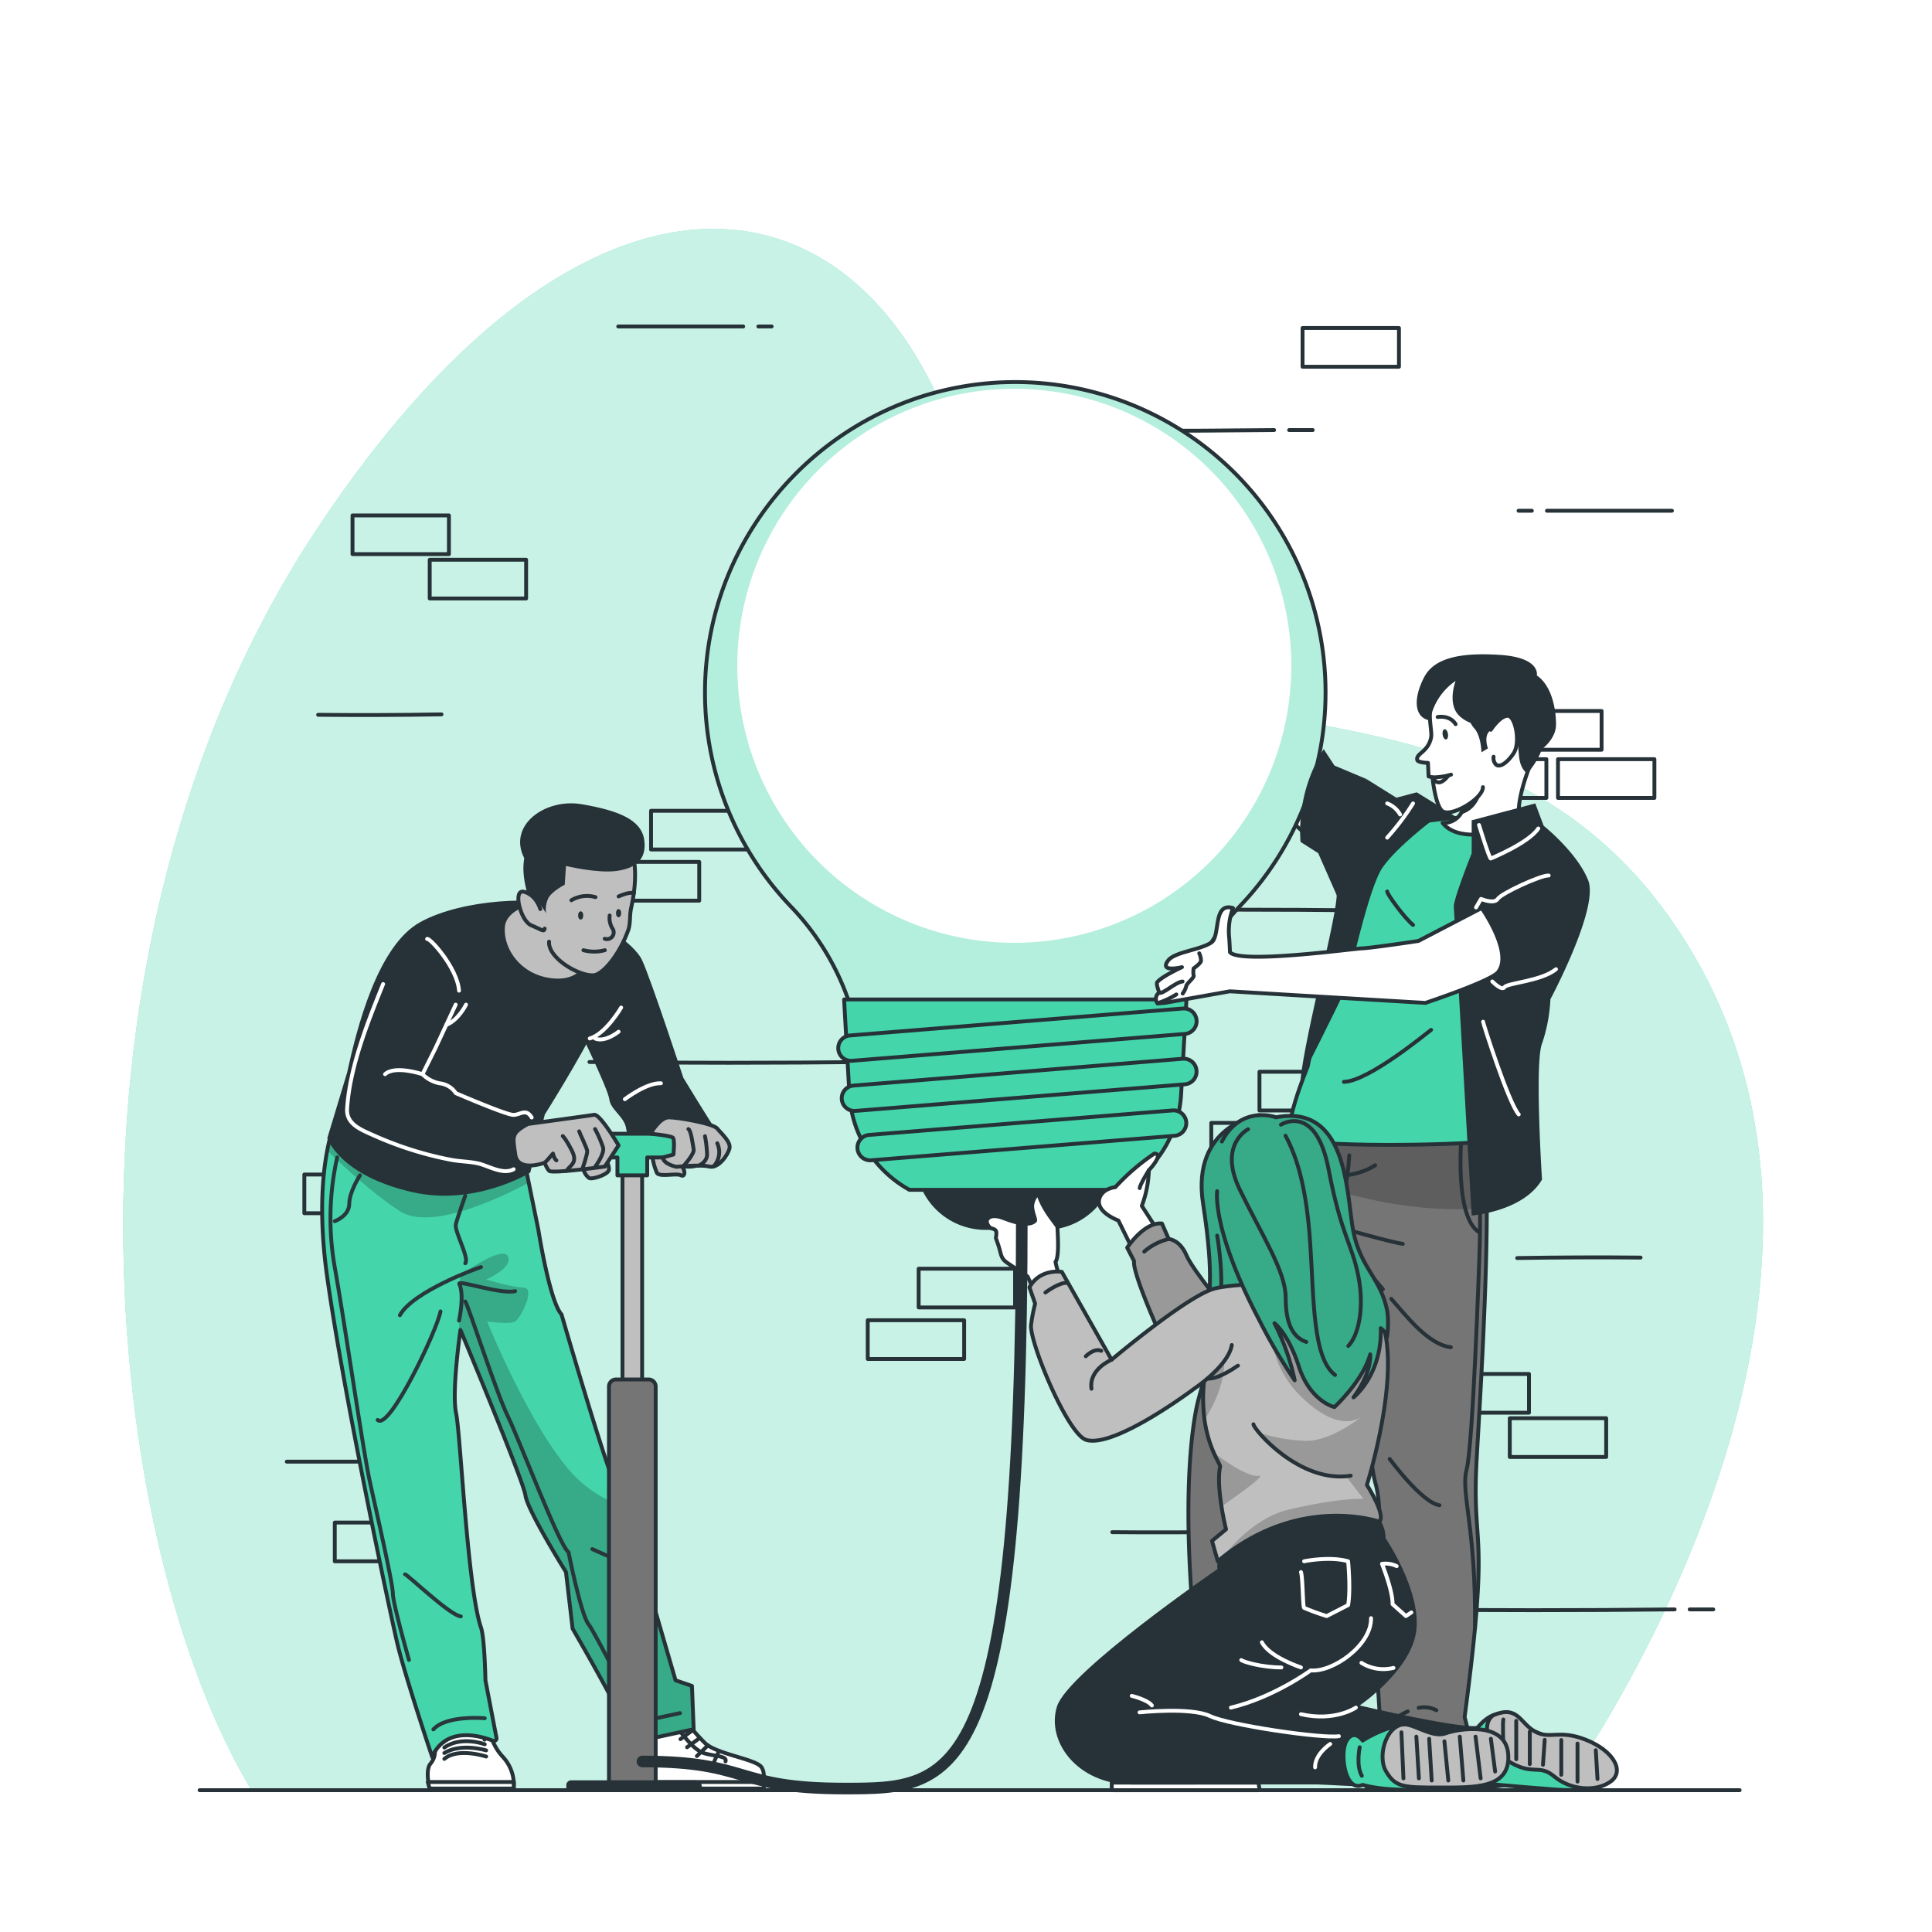 <svg class="animated" id="freepik_stories-creative-team" xmlns="http://www.w3.org/2000/svg" xmlns:xlink="http://www.w3.org/1999/xlink" viewBox="0 0 500 500" version="1.1" xmlns:svgjs="http://svgjs.com/svgjs"><style>svg#freepik_stories-creative-team:not(.animated) .animable {opacity: 0;}svg#freepik_stories-creative-team.animated #freepik--background-simple--inject-3 {animation: 1.5s Infinite  linear floating;animation-delay: 0s;}svg#freepik_stories-creative-team.animated #freepik--character-3--inject-3 {animation: 1s 1 forwards cubic-bezier(.36,-0.01,.5,1.38) slideLeft;animation-delay: 0s;}svg#freepik_stories-creative-team.animated #freepik--character-2--inject-3 {animation: 1s 1 forwards cubic-bezier(.36,-0.01,.5,1.38) slideLeft;animation-delay: 0s;}svg#freepik_stories-creative-team.animated #freepik--character-1--inject-3 {animation: 1s 1 forwards cubic-bezier(.36,-0.01,.5,1.38) slideLeft;animation-delay: 0s;}            @keyframes floating {                0% {                    opacity: 1;                    transform: translateY(0px);                }                50% {                    transform: translateY(-10px);                }                100% {                    opacity: 1;                    transform: translateY(0px);                }            }                    @keyframes slideLeft {                0% {                    opacity: 0;                    transform: translateX(-30px);                }                100% {                    opacity: 1;                    transform: translateX(0);                }            }        </style><g id="freepik--background-simple--inject-3" class="animable" style="transform-origin: 244.074px 250.609px;"><g id="elgv4l3hahv4t"><path d="M67.93,167.09s-27.88,72,11.3,144.5S199.11,422.39,263.7,455.14s131.66,16.8,163.53-36.84-11.84-91.93-11.9-168.42,11.45-96.74-30-161.36-143.06-78.93-219.9-31S67.93,167.09,67.93,167.09Z" style="fill: rgb(255, 255, 255); opacity: 0.7; transform-origin: 248.588px 250.609px;" class="animable"></path></g><path d="M404.16,463.3s89.4-122.39,34-216.46S272.75,217.33,251.8,129.54s-97.42-102.19-169.94,7.6S26.69,399.59,65.09,463.3Z" style="fill: rgb(69, 213, 170); transform-origin: 244.074px 261.263px;" id="eljsmm8iuov9" class="animable"></path><g id="elenq0av4yq0n"><path d="M404.16,463.3s89.4-122.39,34-216.46S272.75,217.33,251.8,129.54s-97.42-102.19-169.94,7.6S26.69,399.59,65.09,463.3Z" style="fill: rgb(255, 255, 255); opacity: 0.7; transform-origin: 244.074px 261.263px;" class="animable"></path></g></g><g id="freepik--Floor--inject-3" class="animable" style="transform-origin: 250.94px 463.3px;"><line x1="51.66" y1="463.3" x2="450.22" y2="463.3" style="fill: none; stroke: rgb(38, 50, 56); stroke-linecap: round; stroke-linejoin: round; transform-origin: 250.94px 463.3px;" id="el6ghfl3cvnci" class="animable"></line></g><g id="freepik--Bricks--inject-3" class="animable" style="transform-origin: 258.805px 250.601px;"><g id="elbhi51o4qvuh"><rect x="91.23" y="133.39" width="24.95" height="10.02" style="fill: none; stroke: rgb(38, 50, 56); stroke-linecap: round; stroke-linejoin: round; transform-origin: 103.705px 138.4px; transform: rotate(180deg);" class="animable"></rect></g><g id="elokhjufkuao"><rect x="111.21" y="144.86" width="24.95" height="10.02" style="fill: none; stroke: rgb(38, 50, 56); stroke-linecap: round; stroke-linejoin: round; transform-origin: 123.685px 149.87px; transform: rotate(180deg);" class="animable"></rect></g><g id="el932tndow5fg"><rect x="168.49" y="209.83" width="24.95" height="10.02" style="fill: none; stroke: rgb(38, 50, 56); stroke-linecap: round; stroke-linejoin: round; transform-origin: 180.965px 214.84px; transform: rotate(180deg);" class="animable"></rect></g><g id="eliuppdkl6msc"><rect x="156.01" y="223.06" width="24.95" height="10.02" style="fill: none; stroke: rgb(38, 50, 56); stroke-linecap: round; stroke-linejoin: round; transform-origin: 168.485px 228.07px; transform: rotate(180deg);" class="animable"></rect></g><g id="elp71eqiv71yo"><rect x="78.76" y="303.96" width="24.95" height="10.02" style="fill: none; stroke: rgb(38, 50, 56); stroke-linecap: round; stroke-linejoin: round; transform-origin: 91.235px 308.97px; transform: rotate(180deg);" class="animable"></rect></g><g id="elpcllvhr5eh"><rect x="92.43" y="316.43" width="24.95" height="10.02" style="fill: none; stroke: rgb(38, 50, 56); stroke-linecap: round; stroke-linejoin: round; transform-origin: 104.905px 321.44px; transform: rotate(180deg);" class="animable"></rect></g><g id="elz6f1cu5s72"><rect x="237.75" y="328.34" width="24.95" height="10.02" style="fill: none; stroke: rgb(38, 50, 56); stroke-linecap: round; stroke-linejoin: round; transform-origin: 250.225px 333.35px; transform: rotate(180deg);" class="animable"></rect></g><g id="elxx67rstcm9a"><rect x="224.57" y="341.68" width="24.95" height="10.02" style="fill: none; stroke: rgb(38, 50, 56); stroke-linecap: round; stroke-linejoin: round; transform-origin: 237.045px 346.69px; transform: rotate(180deg);" class="animable"></rect></g><g id="el5rogspzyc9a"><rect x="86.64" y="394.04" width="24.95" height="10.02" style="fill: none; stroke: rgb(38, 50, 56); stroke-linecap: round; stroke-linejoin: round; transform-origin: 99.115px 399.05px; transform: rotate(180deg);" class="animable"></rect></g><g id="elpbl6kulzd7"><rect x="106.71" y="303.96" width="24.95" height="10.02" style="fill: none; stroke: rgb(38, 50, 56); stroke-linecap: round; stroke-linejoin: round; transform-origin: 119.185px 308.97px; transform: rotate(180deg);" class="animable"></rect></g><path d="M225.31,274.84c-24.26.27-49.26.27-72.76,0" style="fill: none; stroke: rgb(38, 50, 56); stroke-linecap: round; stroke-linejoin: round; transform-origin: 188.93px 274.941px;" id="elest2erzgux" class="animable"></path><path d="M235.3,274.84h-6.1" style="fill: none; stroke: rgb(38, 50, 56); stroke-linecap: round; stroke-linejoin: round; transform-origin: 232.25px 274.84px;" id="elmg40owhnvkp" class="animable"></path><path d="M433.4,416.51c-24.26.27-49.26.27-72.76,0" style="fill: none; stroke: rgb(38, 50, 56); stroke-linecap: round; stroke-linejoin: round; transform-origin: 397.02px 416.611px;" id="el43cj60cienr" class="animable"></path><path d="M443.39,416.51h-6.1" style="fill: none; stroke: rgb(38, 50, 56); stroke-linecap: round; stroke-linejoin: round; transform-origin: 440.34px 416.51px;" id="elq41nxs75e2g" class="animable"></path><path d="M329.74,111.3c-24.26.27-49.26.27-72.76,0" style="fill: none; stroke: rgb(38, 50, 56); stroke-linecap: round; stroke-linejoin: round; transform-origin: 293.36px 111.401px;" id="eldjigd4vut7i" class="animable"></path><path d="M339.73,111.3h-6.1" style="fill: none; stroke: rgb(38, 50, 56); stroke-linecap: round; stroke-linejoin: round; transform-origin: 336.68px 111.3px;" id="elmqkp87xfdh" class="animable"></path><path d="M114.26,184.88q-16,.27-31.93.11" style="fill: none; stroke: rgb(38, 50, 56); stroke-linecap: round; stroke-linejoin: round; transform-origin: 98.295px 184.965px;" id="eluto49936nnr" class="animable"></path><path d="M319.77,396.41q-16,.27-31.92.11" style="fill: none; stroke: rgb(38, 50, 56); stroke-linecap: round; stroke-linejoin: round; transform-origin: 303.81px 396.495px;" id="el035gave08ata" class="animable"></path><path d="M110.47,378.28h3.44" style="fill: none; stroke: rgb(38, 50, 56); stroke-linecap: round; stroke-linejoin: round; transform-origin: 112.19px 378.28px;" id="el5pgai7l3xm8" class="animable"></path><path d="M74.22,378.28h32.34" style="fill: none; stroke: rgb(38, 50, 56); stroke-linecap: round; stroke-linejoin: round; transform-origin: 90.39px 378.28px;" id="el225yu9714pj" class="animable"></path><path d="M196.26,84.49h3.44" style="fill: none; stroke: rgb(38, 50, 56); stroke-linecap: round; stroke-linejoin: round; transform-origin: 197.98px 84.49px;" id="el1ckr1jfsufs" class="animable"></path><path d="M160,84.49h32.34" style="fill: none; stroke: rgb(38, 50, 56); stroke-linecap: round; stroke-linejoin: round; transform-origin: 176.17px 84.49px;" id="elgss0pjcfk59" class="animable"></path><rect x="390.73" y="367.04" width="24.95" height="10.02" style="fill: none; stroke: rgb(38, 50, 56); stroke-linecap: round; stroke-linejoin: round; transform-origin: 403.205px 372.05px;" id="el3kfumj35e7k" class="animable"></rect><rect x="370.75" y="355.58" width="24.95" height="10.02" style="fill: none; stroke: rgb(38, 50, 56); stroke-linecap: round; stroke-linejoin: round; transform-origin: 383.225px 360.59px;" id="el8f7whp4in7q" class="animable"></rect><rect x="313.48" y="290.6" width="24.95" height="10.02" style="fill: none; stroke: rgb(38, 50, 56); stroke-linecap: round; stroke-linejoin: round; transform-origin: 325.955px 295.61px;" id="elsa5qgfkrnt" class="animable"></rect><rect x="325.95" y="277.37" width="24.95" height="10.02" style="fill: none; stroke: rgb(38, 50, 56); stroke-linecap: round; stroke-linejoin: round; transform-origin: 338.425px 282.38px;" id="elwmv9rcszfgr" class="animable"></rect><rect x="403.21" y="196.48" width="24.95" height="10.02" style="fill: none; stroke: rgb(38, 50, 56); stroke-linecap: round; stroke-linejoin: round; transform-origin: 415.685px 201.49px;" id="ele2tx3pys7ac" class="animable"></rect><rect x="389.54" y="184.01" width="24.95" height="10.02" style="fill: none; stroke: rgb(38, 50, 56); stroke-linecap: round; stroke-linejoin: round; transform-origin: 402.015px 189.02px;" id="el8f0xoo6234w" class="animable"></rect><rect x="244.22" y="172.1" width="24.95" height="10.02" style="fill: none; stroke: rgb(38, 50, 56); stroke-linecap: round; stroke-linejoin: round; transform-origin: 256.695px 177.11px;" id="elfd4hcv0c61i" class="animable"></rect><rect x="257.4" y="158.76" width="24.95" height="10.02" style="fill: none; stroke: rgb(38, 50, 56); stroke-linecap: round; stroke-linejoin: round; transform-origin: 269.875px 163.77px;" id="eli3ob50tjz9k" class="animable"></rect><rect x="337.1" y="84.89" width="24.95" height="10.02" style="fill: none; stroke: rgb(38, 50, 56); stroke-linecap: round; stroke-linejoin: round; transform-origin: 349.575px 89.9px;" id="elmm1k6536a6" class="animable"></rect><rect x="375.25" y="196.48" width="24.95" height="10.02" style="fill: none; stroke: rgb(38, 50, 56); stroke-linecap: round; stroke-linejoin: round; transform-origin: 387.725px 201.49px;" id="elhg5jv2hd2ow" class="animable"></rect><path d="M281.61,235.62c24.25-.27,49.25-.27,72.76,0" style="fill: none; stroke: rgb(38, 50, 56); stroke-linecap: round; stroke-linejoin: round; transform-origin: 317.99px 235.519px;" id="elrr0zxdlcps" class="animable"></path><path d="M271.62,235.62h6.09" style="fill: none; stroke: rgb(38, 50, 56); stroke-linecap: round; stroke-linejoin: round; transform-origin: 274.665px 235.62px;" id="elxu6ii9ldcbc" class="animable"></path><path d="M392.65,325.58q16-.27,31.93-.12" style="fill: none; stroke: rgb(38, 50, 56); stroke-linecap: round; stroke-linejoin: round; transform-origin: 408.615px 325.493px;" id="el4zwddq8zoic" class="animable"></path><path d="M396.44,132.18H393" style="fill: none; stroke: rgb(38, 50, 56); stroke-linecap: round; stroke-linejoin: round; transform-origin: 394.72px 132.18px;" id="el9j7k6y64b9e" class="animable"></path><path d="M432.7,132.18H400.35" style="fill: none; stroke: rgb(38, 50, 56); stroke-linecap: round; stroke-linejoin: round; transform-origin: 416.525px 132.18px;" id="elu5qke9oclw" class="animable"></path></g><g id="freepik--character-3--inject-3" class="animable" style="transform-origin: 296.948px 281.093px;"><path d="M353.72,206,337,193.3S316.76,155,315.61,153.6l-6.06,7.83s11.42,33.35,13.11,38,8.64,9.9,12,13.47,16.69,12.95,16.69,12.95Z" style="fill: rgb(255, 255, 255); stroke: rgb(38, 50, 56); stroke-linecap: round; stroke-linejoin: round; transform-origin: 331.635px 189.725px;" id="elzaoohfdlkrl" class="animable"></path><path d="M270.46,318.29H255.05a18.17,18.17,0,0,1-18.14-17.14l-.84-14.8h53.36l-.84,14.8A18.16,18.16,0,0,1,270.46,318.29Z" style="fill: rgb(38, 50, 56); transform-origin: 262.75px 302.32px;" id="elpaprxzf2e3b" class="animable"></path><path d="M343.05,179.18A80.29,80.29,0,0,0,260.82,98.9c-43.42,1-78.47,37-78.37,80.47a80,80,0,0,0,22.11,55.12,66.73,66.73,0,0,1,16.86,30.63l.53,2.26h81.61l.31-1.33a70.46,70.46,0,0,1,17.45-32A79.91,79.91,0,0,0,343.05,179.18Z" style="fill: rgb(255, 255, 255); transform-origin: 262.75px 183.128px;" id="elh6wkpldu4id" class="animable"></path><g style="clip-path: url(&quot;#freepik--clip-path--inject-3&quot;); transform-origin: 262.733px 183.129px;" id="elxvaewxfgj9c" class="animable"><g id="elp0hsxao4q4"><path d="M260.82,98.9c-43.42,1-78.47,37-78.37,80.47a80,80,0,0,0,22.11,55.12,66.73,66.73,0,0,1,16.86,30.63l.53,2.26h81.61l.31-1.33a70.39,70.39,0,0,1,17.46-32A80.29,80.29,0,0,0,260.82,98.9ZM262.49,244a71.69,71.69,0,1,1,71.7-71.69A71.69,71.69,0,0,1,262.49,244Z" style="fill: rgb(69, 213, 170); opacity: 0.4; transform-origin: 262.733px 183.129px;" class="animable"></path></g></g><path d="M343.05,179.18A80.29,80.29,0,0,0,260.82,98.9c-43.42,1-78.47,37-78.37,80.47a80,80,0,0,0,22.11,55.12,66.73,66.73,0,0,1,16.86,30.63l.53,2.26h81.61l.31-1.33a70.46,70.46,0,0,1,17.45-32A79.91,79.91,0,0,0,343.05,179.18Z" style="fill: none; stroke: rgb(38, 50, 56); stroke-miterlimit: 10; transform-origin: 262.75px 183.128px;" id="el0spo82sp2xv" class="animable"></path><path d="M235.35,307.92h54.81a30.15,30.15,0,0,0,15.51-24.69l1.39-24.57H218.45l1.38,24.57A30.18,30.18,0,0,0,235.35,307.92Z" style="fill: rgb(69, 213, 170); stroke: rgb(38, 50, 56); stroke-linecap: round; stroke-linejoin: round; transform-origin: 262.755px 283.29px;" id="elaevg5tywr37" class="animable"></path><path d="M306.65,267.58l-86.15,6.95a3.29,3.29,0,0,1-3.55-3h0a3.3,3.3,0,0,1,3-3.55L306.12,261a3.29,3.29,0,0,1,3.55,3h0A3.3,3.3,0,0,1,306.65,267.58Z" style="fill: rgb(69, 213, 170); stroke: rgb(38, 50, 56); stroke-linecap: round; stroke-linejoin: round; transform-origin: 263.311px 267.765px;" id="el34aqtiheqmz" class="animable"></path><path d="M306.63,280.62,221.4,287.5a3.31,3.31,0,0,1-3.55-3h0a3.3,3.3,0,0,1,3-3.55L306.1,274a3.3,3.3,0,0,1,3.55,3h0A3.29,3.29,0,0,1,306.63,280.62Z" style="fill: rgb(69, 213, 170); stroke: rgb(38, 50, 56); stroke-linecap: round; stroke-linejoin: round; transform-origin: 263.754px 280.75px;" id="el5q4063z32q7" class="animable"></path><path d="M304,293.94l-78.54,6.34a3.31,3.31,0,0,1-3.55-3h0a3.3,3.3,0,0,1,3-3.56l78.54-6.34a3.31,3.31,0,0,1,3.55,3h0A3.31,3.31,0,0,1,304,293.94Z" style="fill: rgb(69, 213, 170); stroke: rgb(38, 50, 56); stroke-linecap: round; stroke-linejoin: round; transform-origin: 264.455px 293.83px;" id="eliozodgx2xbj" class="animable"></path><path d="M325.19,447s1.82,11.12,0,16.31H288.41s-1.55-3.89,0-6.35,13.21-3.85,16.84-7.17a62.79,62.79,0,0,0,7.51-9Z" style="fill: rgb(38, 50, 56); stroke: rgb(38, 50, 56); stroke-miterlimit: 10; transform-origin: 306.86px 452.05px;" id="elaa8o04scg3b" class="animable"></path><polygon points="287.72 461.34 325.68 461.34 326 463.3 287.72 463.3 287.72 461.34" style="fill: rgb(255, 255, 255); stroke: rgb(38, 50, 56); stroke-linecap: round; stroke-linejoin: round; transform-origin: 306.86px 462.32px;" id="elx53kf063inl" class="animable"></polygon><path d="M316.35,445.64s-3.46.83-3.85,1-3.75,5.31-7.12,6.22-6.74.73-6.22,2.37" style="fill: none; stroke: rgb(255, 255, 255); stroke-linecap: round; stroke-linejoin: round; transform-origin: 307.728px 450.435px;" id="elixrqsi5qkh" class="animable"></path><line x1="308.69" y1="445.64" x2="312.63" y2="448.54" style="fill: none; stroke: rgb(255, 255, 255); stroke-linecap: round; stroke-linejoin: round; transform-origin: 310.66px 447.09px;" id="elc3ru87zyilq" class="animable"></line><line x1="306.86" y1="448.18" x2="310.66" y2="450.97" style="fill: none; stroke: rgb(255, 255, 255); stroke-linecap: round; stroke-linejoin: round; transform-origin: 308.76px 449.575px;" id="elyci5gmjitb" class="animable"></line><line x1="304.43" y1="450.41" x2="307.73" y2="453.6" style="fill: none; stroke: rgb(255, 255, 255); stroke-linecap: round; stroke-linejoin: round; transform-origin: 306.08px 452.005px;" id="elfmppp1iyzmm" class="animable"></line><line x1="301.1" y1="452.04" x2="302.53" y2="455.19" style="fill: none; stroke: rgb(255, 255, 255); stroke-linecap: round; stroke-linejoin: round; transform-origin: 301.815px 453.615px;" id="el0p0ghit1swri" class="animable"></line><path d="M325.79,452a31,31,0,0,0-12.64,1.57c-6.61,2.32-8.89,4.34-8.72,4.95s.95,2.41.95,2.41h3.31s-1.2-2.11-1-2.41,11.53-4.71,18.06-3.93Z" style="fill: rgb(255, 255, 255); transform-origin: 315.106px 456.411px;" id="elmigx1nrayk" class="animable"></path><path d="M378.92,463.3s1.42-5.41-.24-7.42c-3-3.6.36-6.62-2.63-7.87l-1.25,1.45c-.24-1.47.46-5.95-5.08-6.54-6.7-.7-6.83,4.17-7.19,5.78l.11-2.25c-2.86,0-1.38,2.85-5.71,7.52a12.3,12.3,0,0,0-3.12,9.33Z" style="fill: rgb(38, 50, 56); stroke: rgb(38, 50, 56); stroke-miterlimit: 10; transform-origin: 366.624px 453.076px;" id="elal60y7sogig" class="animable"></path><polygon points="353.78 461.34 379.48 461.34 378.92 463.3 353.81 463.3 353.78 461.34" style="fill: rgb(255, 255, 255); stroke: rgb(38, 50, 56); stroke-linecap: round; stroke-linejoin: round; transform-origin: 366.63px 462.32px;" id="el4rly7dx4s05" class="animable"></polygon><path d="M362,453.74s8.44-2.79,12.51.7" style="fill: none; stroke: rgb(255, 255, 255); stroke-linecap: round; stroke-linejoin: round; transform-origin: 368.255px 453.562px;" id="elw6jylpui7r9" class="animable"></path><path d="M362,451.9s7.42-2.35,12.51.79" style="fill: none; stroke: rgb(255, 255, 255); stroke-linecap: round; stroke-linejoin: round; transform-origin: 368.255px 451.873px;" id="eli5gftuxl9p" class="animable"></path><path d="M362.47,450.08s7-2.63,12.07,1" style="fill: none; stroke: rgb(255, 255, 255); stroke-linecap: round; stroke-linejoin: round; transform-origin: 368.505px 450.12px;" id="elaol3725oizg" class="animable"></path><path d="M356.93,454l.84.82a.69.69,0,0,1,.09.87,10.32,10.32,0,0,0-1.72,5.68h-1.23a17.94,17.94,0,0,1,1.78-5.66l-.63-.64Z" style="fill: rgb(255, 255, 255); transform-origin: 356.442px 457.685px;" id="elgx0ryoyuej9" class="animable"></path><path d="M331.81,394.71s-5.46,9.28-14.69,7.3" style="fill: none; stroke: rgb(38, 50, 56); stroke-linecap: round; stroke-linejoin: round; transform-origin: 324.465px 398.499px;" id="elw3hgz2eixdh" class="animable"></path><path d="M337.58,289.08,334,296.65a401.28,401.28,0,0,0-23.84,65.54c-.22.83-4.9,17.4-1.15,58.67l-2.14,7.24,2.34,12s-3.52,5.08-3.39,6.75c0,0,8.68,1.62,11.58,3.17,2.25,1.21,9,7.9,9,7.9,1.92-.4,2.08-8.16,2.08-8.16s4-68.88,5.17-71.86,8.2-15.76,19.19-45.05c0,0,.25,40.91,3.19,51.26,2.61,9.21-.48,35-.48,35l1.76,28.68s-6.18,6.42-1.17,8.15c0,0,3.35-6.45,12.9-7.91,4.85-.75,10.9,7.87,10.9,7.87,2.12-.68-.9-11.51-.9-11.51,6.76-51.05,1.77-41.81,3.12-66.77.87-16,5.41-84.54.08-90.1Z" style="fill: rgb(117, 117, 117); transform-origin: 345.304px 372.72px;" id="el12gwcqbez5ne" class="animable"></path><g style="clip-path: url(&quot;#freepik--clip-path-2--inject-3&quot;); transform-origin: 355.99px 355.04px;" id="elbrxwtq0qk0f" class="animable"><g id="el1habrj8ho9"><path d="M384.82,312.67c-23.9,1.88-44.6-5.94-53.57-10,1.7-3.83,2.75-6,2.75-6l3.58-7.57,44.68-1.62C384.19,289.47,384.82,299.68,384.82,312.67Z" style="opacity: 0.2; transform-origin: 358.035px 300.218px;" class="animable"></path></g><g id="elhhbb45tcx8s"><path d="M352.67,333.33c-10.88,28.92-17.86,41.58-19,44.53-.66,1.71-2.26,25.1-3.5,44.74-1.44-17.86-2.91-36.71-3-40.41-.27-7.36,5.05-17.46,5.85-20.07s-1-5.43-1-5.43l9.57-12.06c-.32-4.1,4.74-22,4.74-22C349.3,325.52,352,331.58,352.67,333.33Z" style="opacity: 0.2; transform-origin: 339.915px 372.615px;" class="animable"></path></g></g><path d="M337.58,289.08,334,296.65a401.28,401.28,0,0,0-23.84,65.54c-.22.83-4.9,17.4-1.15,58.67l-2.14,7.24,2.34,12s-3.52,5.08-3.39,6.75c0,0,8.68,1.62,11.58,3.17,2.25,1.21,9,7.9,9,7.9,1.92-.4,2.08-8.16,2.08-8.16s4-68.88,5.17-71.86,8.2-15.76,19.19-45.05c0,0,.25,40.91,3.19,51.26,2.61,9.21-.48,35-.48,35l1.76,28.68s-6.18,6.42-1.17,8.15c0,0,3.35-6.45,12.9-7.91,4.85-.75,10.9,7.87,10.9,7.87,2.12-.68-.9-11.51-.9-11.51,6.76-51.05,1.77-41.81,3.12-66.77.87-16,5.41-84.54.08-90.1Z" style="fill: none; stroke: rgb(38, 50, 56); stroke-linecap: round; stroke-linejoin: round; transform-origin: 345.304px 372.72px;" id="elagthurydxoj" class="animable"></path><path d="M352.86,332.81s-5.46-10.54-10.12-13.48" style="fill: none; stroke: rgb(38, 50, 56); stroke-linecap: round; stroke-linejoin: round; transform-origin: 347.8px 326.07px;" id="elk63lwmawu9" class="animable"></path><path d="M340.7,315.92s16.59,5,22.34,6" style="fill: none; stroke: rgb(38, 50, 56); stroke-linecap: round; stroke-linejoin: round; transform-origin: 351.87px 318.92px;" id="el4mpqve1cjru" class="animable"></path><path d="M349.19,299c-.72,13.82-5.59,16.17-.88,19.18,0,0-.13,6.46,2.21,10.56" style="fill: none; stroke: rgb(38, 50, 56); stroke-linecap: round; stroke-linejoin: round; transform-origin: 348.401px 313.87px;" id="elvuuwnm00bl" class="animable"></path><path d="M378.26,293.71s-2,21.23,4.57,25.22" style="fill: none; stroke: rgb(38, 50, 56); stroke-linecap: round; stroke-linejoin: round; transform-origin: 380.402px 306.32px;" id="elx7ftfz872r8" class="animable"></path><path d="M382.83,300.55s.49,14.13,0,25.52c0,0-1.63,48.13-3.26,54.18s2.51,15.16,2.15,41.3" style="fill: none; stroke: rgb(38, 50, 56); stroke-linecap: round; stroke-linejoin: round; transform-origin: 381.118px 361.05px;" id="elu2r6ny5zb9" class="animable"></path><path d="M367.15,442a6.85,6.85,0,0,1,4.58.61" style="fill: none; stroke: rgb(38, 50, 56); stroke-linecap: round; stroke-linejoin: round; transform-origin: 369.44px 442.229px;" id="el3t6f57k6tej" class="animable"></path><path d="M357.33,447.73a25.27,25.27,0,0,1,7-4.82" style="fill: none; stroke: rgb(38, 50, 56); stroke-linecap: round; stroke-linejoin: round; transform-origin: 360.83px 445.32px;" id="el4omdv72gs89" class="animable"></path><path d="M360.06,336.15c3.67,4.1,9.47,11.85,15.42,12.51" style="fill: none; stroke: rgb(38, 50, 56); stroke-linecap: round; stroke-linejoin: round; transform-origin: 367.77px 342.405px;" id="elv6xl7ccgyuh" class="animable"></path><path d="M354.42,329.45c1.12,1.43,2.29,2.82,3.47,4.2" style="fill: none; stroke: rgb(38, 50, 56); stroke-linecap: round; stroke-linejoin: round; transform-origin: 356.155px 331.55px;" id="el1bdifwosq59" class="animable"></path><path d="M359.64,377.56s8.33,11.34,12.9,12" style="fill: none; stroke: rgb(38, 50, 56); stroke-linecap: round; stroke-linejoin: round; transform-origin: 366.09px 383.56px;" id="el9edbq0o1rba" class="animable"></path><path d="M349.84,330.76s-14.83,41.32-20,45.4c0,0-.59,30.38-.75,41s-2.61,24.72-2.61,24.72" style="fill: none; stroke: rgb(38, 50, 56); stroke-linecap: round; stroke-linejoin: round; transform-origin: 338.16px 386.32px;" id="el7gp6nxi0fo" class="animable"></path><path d="M310.65,441.57s5.71,2,8.49,3.23a7.66,7.66,0,0,1,3.76,4" style="fill: none; stroke: rgb(38, 50, 56); stroke-linecap: round; stroke-linejoin: round; transform-origin: 316.775px 445.185px;" id="elvbcsmb8ipxp" class="animable"></path><path d="M325.1,361.26c8-5,18.47-11.24,22.7-20.05" style="fill: none; stroke: rgb(38, 50, 56); stroke-linecap: round; stroke-linejoin: round; transform-origin: 336.45px 351.235px;" id="elpb9vpkvylmn" class="animable"></path><path d="M318.16,365.38c1.51-.83,3-1.7,4.46-2.59" style="fill: none; stroke: rgb(38, 50, 56); stroke-linecap: round; stroke-linejoin: round; transform-origin: 320.39px 364.085px;" id="elusgv7u56ape" class="animable"></path><path d="M343.26,304.57c4.28-.06,9-.63,12.63-3" style="fill: none; stroke: rgb(38, 50, 56); stroke-linecap: round; stroke-linejoin: round; transform-origin: 349.575px 303.07px;" id="el0ut2ppsqd5r" class="animable"></path><path d="M336.45,304.17c1.23.17,2.46.28,3.7.34" style="fill: none; stroke: rgb(38, 50, 56); stroke-linecap: round; stroke-linejoin: round; transform-origin: 338.3px 304.34px;" id="elvyy910gvhjq" class="animable"></path><path d="M358.63,214.59s25.18-7.15,39.66.6c3.6,1.92,11.83,8.17,11.54,15.66s-24.12,42.36-23.83,47,0,16.64-1.76,17.46-40,1.93-49.44-.5c-3.77-1,3.64-18.81,3.64-18.81S345.66,237.35,358.63,214.59Z" style="fill: rgb(69, 213, 170); stroke: rgb(38, 50, 56); stroke-linecap: round; stroke-linejoin: round; transform-origin: 371.784px 253.936px;" id="el4w2lxc4rsc8" class="animable"></path><path d="M394.48,213.26s-15.92,6.37-21.14-.29a5.26,5.26,0,0,0,4.58-2.19,8,8,0,0,0,1.29-4.25c.08-1.18-2.26-16.32-1.29-17.68,14.67-20.5,17.91,9.6,17.91,9.6S390.64,211.37,394.48,213.26Z" style="fill: rgb(255, 255, 255); stroke: rgb(38, 50, 56); stroke-linecap: round; stroke-linejoin: round; transform-origin: 384.585px 198.854px;" id="elgemthk9moj6" class="animable"></path><path d="M383.33,205.05s-1,4.73-5.41,5.73a8,8,0,0,0,1.29-4.25A24.18,24.18,0,0,0,383.33,205.05Z" style="fill: rgb(38, 50, 56); transform-origin: 380.625px 207.915px;" id="elc7zly0s9yca" class="animable"></path><path d="M397.33,207.92l-16.46,4.37v8.55s-4.78,11.95-4.63,13.89,4.63,79.84,4.63,79.84,13.37-1,18.2-9.3c0,0-1.94-30.2,0-35.17a42,42,0,0,0,2.18-11.51s12.59-23.53,9.79-30.71-11.54-14.17-11.54-14.17Z" style="fill: rgb(38, 50, 56); transform-origin: 393.841px 261.245px;" id="elh5pwluzwvs" class="animable"></path><path d="M382.77,213.51s2.71,8.86,3.05,8.68,9.75-4,12.29-7.78" style="fill: none; stroke: rgb(255, 255, 255); stroke-linecap: round; stroke-linejoin: round; transform-origin: 390.44px 217.851px;" id="eldzcdm3v1swb" class="animable"></path><path d="M377.13,211.67c-.24-.34-10.48-6.62-10.48-6.62l-5.27,1.4-7.78-4.86s-7.88,24-7.65,29.55-8.17,36.28-9.4,48.41c0,0,10-19.72,11.43-23.16s6.07-26.6,9.91-32,12.82-12.11,12.82-12.11Z" style="fill: rgb(38, 50, 56); transform-origin: 356.84px 240.57px;" id="eltr8altyeze8" class="animable"></path><path d="M396.4,196.41a14.44,14.44,0,0,0,.88-6.29c-1.08-15.17-4.66-18.7-10.57-17.71-22.07,3.68-15.53,14.88-16.37,18.6s-4,4-3.55,5.69c.17.67,2.77.74,2.77.74l.16,3.5,1,.24s.8,8,2.83,8.89c2.57,1.17,10.25-3.47,10.23-6.35" style="fill: rgb(255, 255, 255); stroke: rgb(38, 50, 56); stroke-linecap: round; stroke-linejoin: round; transform-origin: 382.038px 191.256px;" id="elsop70tlj1ai" class="animable"></path><path d="M372.06,185.56s3.1-.63,4.65,1.85" style="fill: none; stroke: rgb(38, 50, 56); stroke-linecap: round; stroke-linejoin: round; transform-origin: 374.385px 186.449px;" id="elzx35iu9ct8b" class="animable"></path><path d="M373.35,190.15c.11.74.52,1.28.9,1.22s.6-.7.49-1.43-.52-1.28-.9-1.22S373.24,189.42,373.35,190.15Z" style="fill: rgb(38, 50, 56); transform-origin: 374.045px 190.045px;" id="eledb412446a" class="animable"></path><path d="M370.71,201.18a16.65,16.65,0,0,0,4.81-.7" style="fill: none; stroke: rgb(38, 50, 56); stroke-linecap: round; stroke-linejoin: round; transform-origin: 373.115px 200.83px;" id="elun8khgez1zi" class="animable"></path><path d="M374.85,200.7s-1.28,1.78-2.43,1.78-1.22-.89-1.22-.89" style="fill: none; stroke: rgb(38, 50, 56); stroke-linecap: round; stroke-linejoin: round; transform-origin: 373.025px 201.59px;" id="eljc36c1qx3rj" class="animable"></path><path d="M397.73,174.8s1.1-4.71-9.88-5.34c-8.57-.49-16.4.26-19.29,5.81s-2.59,10.54,1.54,11.18a15.57,15.57,0,0,1,6.61-10.22s-2.4,6.2,1.21,9.26a9.15,9.15,0,0,0,2.67,1.6,6.46,6.46,0,0,0,1,1.46c1.74,2,1.81,6.14,1.81,6.14l1.68-1s-2.44-6.46,4.65-4.94c3.64.78,3,5.18,3.53,7.92s2,3.49,2,3.49a20.38,20.38,0,0,0,3.82-6.32h0s3.62-2.58,3.62-6.37S401.68,177.52,397.73,174.8Z" style="fill: rgb(38, 50, 56); transform-origin: 384.676px 184.747px;" id="el0g224x4sch9j" class="animable"></path><path d="M385.82,188.86s2.3-3.54,4.34-3.62,3.41,7,1.54,9.75-3.71,3.67-4.56,2.85a2.38,2.38,0,0,1-.6-2" style="fill: rgb(255, 255, 255); stroke: rgb(38, 50, 56); stroke-linecap: round; stroke-linejoin: round; transform-origin: 389.203px 191.684px;" id="el3ah2asax58t" class="animable"></path><path d="M359,216.78a62.79,62.79,0,0,0,6.69-8.86" style="fill: none; stroke: rgb(255, 255, 255); stroke-linecap: round; stroke-linejoin: round; transform-origin: 362.345px 212.35px;" id="elssxxp4an1fj" class="animable"></path><path d="M359,207.92a6.53,6.53,0,0,1,3.34,2.86" style="fill: none; stroke: rgb(255, 255, 255); stroke-linecap: round; stroke-linejoin: round; transform-origin: 360.67px 209.35px;" id="el4h320kge92b" class="animable"></path><path d="M353.6,201.59l-8.24-3.46-2.79-4.25a39.78,39.78,0,0,0-6,24l4.58,2.92L347.4,235Z" style="fill: rgb(38, 50, 56); transform-origin: 345.035px 214.44px;" id="elhde22z7qr7" class="animable"></path><path d="M383.46,235s8.28,11.68,4.21,16.62c-1.91,2.33-18.78,7.93-18.78,7.93l-50.6-3-16.84,3-1.88.15a1.93,1.93,0,0,1,.46-2.83s-.91-2.2-.53-2.69c1.15-1.47,6.39-3.88,6.39-3.88s-6.05,1.51-3.56-1.74c1.7-2.21,8.16-2.67,11.14-4.62,2.45-1.61.31-10.54,5.63-8.94a17,17,0,0,0-1,7.59c.08.65.22,3.85.22,3.85,2.7,3.09,31.65-.91,34.14-1s14.62-1.92,14.62-1.92Z" style="fill: rgb(255, 255, 255); stroke: rgb(38, 50, 56); stroke-linecap: round; stroke-linejoin: round; transform-origin: 343.97px 247.254px;" id="elkohv1ll4m9" class="animable"></path><path d="M310.36,246.71a4.78,4.78,0,0,1,.46,2c-.13.66-1.91,1.91-1.91,1.91a5.92,5.92,0,0,0,0,1.91c.2.46-1.91,2.1-1.91,2.69a5.6,5.6,0,0,1-.92,1.91" style="fill: none; stroke: rgb(38, 50, 56); stroke-linecap: round; stroke-linejoin: round; transform-origin: 308.45px 251.92px;" id="eltyaqfch3lf" class="animable"></path><path d="M300,256.9c.79.6,4.16-2.73,6.05-2.89" style="fill: none; stroke: rgb(38, 50, 56); stroke-linecap: round; stroke-linejoin: round; transform-origin: 303.025px 255.491px;" id="elqjwnvfhcskk" class="animable"></path><path d="M304.44,257.36a21.47,21.47,0,0,1-4.41,2.11" style="fill: none; stroke: rgb(38, 50, 56); stroke-linecap: round; stroke-linejoin: round; transform-origin: 302.235px 258.415px;" id="elb3xhf3pdvz" class="animable"></path><path d="M382,234.84l1.29-2.2s3.4,1.45,4.32,0,11.21-6.19,13.19-6.06" style="fill: none; stroke: rgb(255, 255, 255); stroke-linecap: round; stroke-linejoin: round; transform-origin: 391.4px 230.709px;" id="elcbxtnccrk1" class="animable"></path><path d="M386.2,254s2.5,2.57,3.16,1.48,9.6-1.56,13.33-4.65" style="fill: none; stroke: rgb(255, 255, 255); stroke-linecap: round; stroke-linejoin: round; transform-origin: 394.445px 253.29px;" id="el7kin6jufb6c" class="animable"></path><path d="M383.82,264.42c0,.4,6.6,21.1,9.23,24" style="fill: none; stroke: rgb(255, 255, 255); stroke-linecap: round; stroke-linejoin: round; transform-origin: 388.435px 276.42px;" id="elahhc7h3ez3s" class="animable"></path><path d="M370.37,266.53c-.79.53-16.13,13.32-22.57,13.45" style="fill: none; stroke: rgb(38, 50, 56); stroke-linecap: round; stroke-linejoin: round; transform-origin: 359.085px 273.255px;" id="el6pnj3ffjohh" class="animable"></path><path d="M359,230.71c0,.75,4.54,6.95,6.69,8.66" style="fill: none; stroke: rgb(38, 50, 56); stroke-linecap: round; stroke-linejoin: round; transform-origin: 362.345px 235.04px;" id="elk5o7bhg3za" class="animable"></path></g><g id="freepik--character-2--inject-3" class="animable" style="transform-origin: 336.924px 375.943px;"><path d="M298.74,298.55c2.67,0-1.42,4.32-1.42,4.32a28.36,28.36,0,0,1-1.82,9.21l8.28,12.8-7.12,5.66-7.23-14.68s-6.31-2.26-4.79-6c.94-2.36,4-2.62,4-2.62A56.08,56.08,0,0,1,298.74,298.55Z" style="fill: rgb(255, 255, 255); stroke: rgb(38, 50, 56); stroke-linecap: round; stroke-linejoin: round; transform-origin: 294.092px 314.545px;" id="elwcqxsu9oko" class="animable"></path><path d="M291.71,322.9s4.35-6.7,9-6.26l1.75,4s2.87.15,4.6,4.23,11.32,15.42,11.32,15.42l-13.89,14.41s-11.6-24.38-11-28.34Z" style="fill: rgb(191, 191, 191); transform-origin: 305.045px 335.66px;" id="elswk04ziomc" class="animable"></path><g style="clip-path: url(&quot;#freepik--clip-path-3--inject-3&quot;); transform-origin: 305.045px 335.66px;" id="elamytfno5vsr" class="animable"><g id="el6tdhww92b72"><path d="M291.71,322.9s4.35-6.7,9-6.26l1.75,4s2.87.15,4.6,4.23,11.32,15.42,11.32,15.42l-13.89,14.41s-11.6-24.38-11-28.34Z" style="opacity: 0.2; transform-origin: 305.045px 335.66px;" class="animable"></path></g></g><path d="M291.71,322.9s4.35-6.7,9-6.26l1.75,4s2.87.15,4.6,4.23,11.32,15.42,11.32,15.42l-13.89,14.41s-11.6-24.38-11-28.34Z" style="fill: none; stroke: rgb(38, 50, 56); stroke-linecap: round; stroke-linejoin: round; transform-origin: 305.045px 335.66px;" id="elsvmrswpuywd" class="animable"></path><path d="M325.79,288.59s-17.57,2.59-14.44,22.88,1.17,23.14,1.35,31.5,5.68,11.74,5.68,11.74l4.29-14.49s-2.14,2.75-1.43-7.93.89-24.38.89-24.38" style="fill: rgb(69, 213, 170); transform-origin: 318.383px 321.65px;" id="eldbgqz4lna8r" class="animable"></path><g style="clip-path: url(&quot;#freepik--clip-path-4--inject-3&quot;); transform-origin: 318.383px 321.65px;" id="elpxibrqwc1h9" class="animable"><g id="el7lmwqttu7u7"><path d="M325.79,288.59s-17.57,2.59-14.44,22.88,1.17,23.14,1.35,31.5,5.68,11.74,5.68,11.74l4.29-14.49s-2.14,2.75-1.43-7.93.89-24.38.89-24.38" style="opacity: 0.2; transform-origin: 318.383px 321.65px;" class="animable"></path></g></g><path d="M325.79,288.59s-17.57,2.59-14.44,22.88,1.17,23.14,1.35,31.5,5.68,11.74,5.68,11.74l4.29-14.49s-2.14,2.75-1.43-7.93.89-24.38.89-24.38" style="fill: none; stroke: rgb(38, 50, 56); stroke-linecap: round; stroke-linejoin: round; transform-origin: 318.383px 321.65px;" id="elawp667su025" class="animable"></path><path d="M315,319.78s2,11,.54,18.62" style="fill: none; stroke: rgb(38, 50, 56); stroke-linecap: round; stroke-linejoin: round; transform-origin: 315.537px 329.09px;" id="el63w3a92q1jq" class="animable"></path><path d="M276.25,334.4a23.41,23.41,0,0,1-3.09-7.83c1.11-1.45.48-8.19.52-8.87s-3.59-4.08-5-8.83a4.87,4.87,0,0,0-1.56,3.27c.09,2,1.06,3.51.7,3.85-1.91,1.8-6.92-.32-8.44-.86-3.36-1.18-5,.57-3.3,2.44.6.66,1.89.18,1.78,1.8s-.37.22.49,2.83.55,3.44,2.51,4.75l5.07,3.4L270,339Z" style="fill: rgb(255, 255, 255); stroke: rgb(38, 50, 56); stroke-linecap: round; stroke-linejoin: round; transform-origin: 265.826px 323.935px;" id="el4aa1t3p7hja" class="animable"></path><path d="M317.57,399.15s7-10.35,24.43-10.93,16.57,9.83,16.57,9.83,9.06,13.29,8,23.68-14.68,19.65-14.68,19.65,27.82,6.51,31,5.16,9.64,12.47,7.15,15.57-81.15-2.2-81.15-2.2-7.83-9.21-8.18-15.65,17.33-31.14,16.85-32.32S317.57,399.15,317.57,399.15Z" style="fill: rgb(38, 50, 56); transform-origin: 345.652px 425.64px;" id="el1bgh0m9p9mq" class="animable"></path><path d="M347.05,410.89s2.33,19.28-7.58,22.63l-32.65,13.13s45.43,3.93,52.35,2.53,16.63,12.64,16.63,12.64H292.9c-14.13,0-22.2-11.19-19.35-20.2s41.53-35.55,41.53-35.55-2-9.73,19.21-16.89C353.43,382.72,347.05,410.89,347.05,410.89Z" style="fill: rgb(38, 50, 56); transform-origin: 324.39px 425.019px;" id="elrcgarow3syk" class="animable"></path><path d="M353.75,384.31s5,7.75,3.22,9.51c0,0-20.1-7.17-40.68,9.31-.38.3-.75.61-1.13.93l-1.49-5.28,3.63-3s-.66-2.62-1.18-5.92-.95-7.56-.35-10.32c.06-.29-.74-1.49-1.68-3.64h0a32.21,32.21,0,0,1-2.36-8.46,44.17,44.17,0,0,1,1.07-16.71,66.81,66.81,0,0,1,3-9.32c2.92-7.32,17.69-10.76,34.88-6.29a9.13,9.13,0,0,1,5.14,3.49C364.49,350.27,353.75,384.31,353.75,384.31Z" style="fill: rgb(191, 191, 191); transform-origin: 335.288px 368.592px;" id="elbv7mzqfwfqs" class="animable"></path><g style="clip-path: url(&quot;#freepik--clip-path-5--inject-3&quot;); transform-origin: 335.282px 368.909px;" id="elgerdwptfcaq" class="animable"><g id="elfa9weub7gjp"><path d="M311.72,367.46a44.17,44.17,0,0,1,1.07-16.71l3.64-1.16S318.8,356.39,311.72,367.46Z" style="opacity: 0.2; transform-origin: 314.088px 358.525px;" class="animable"></path></g><g id="elgpj65w8jogc"><path d="M316.12,389.88c-.55-3.42-.95-7.56-.35-10.32.06-.29-.74-1.49-1.68-3.64,0,0,8.39,6.58,11.7,6C327.79,381.56,321.46,386.17,316.12,389.88Z" style="opacity: 0.2; transform-origin: 320.129px 382.9px;" class="animable"></path></g><g id="elpzkg2n1uts"><path d="M353.75,384.31s5,7.75,3.22,9.51c0,0-20.1-7.17-40.68,9.31,3.94-5,10-10.78,17.44-12.5,13.76-3.17,19.13-2.72,19.13-2.72l-4.46-5.78s-15,0-22.61-11.39A42.82,42.82,0,0,0,338,372.88c5.6.12,12.21-4.57,14.22-6.11-1.71,1.12-7,3.16-15.8-5.62C325.54,350.27,325,330,348.4,335.67a28.78,28.78,0,0,1,7.41,3C364.49,350.27,353.75,384.31,353.75,384.31Z" style="opacity: 0.2; transform-origin: 337.744px 368.909px;" class="animable"></path></g></g><path d="M353.75,384.31s5,7.75,3.22,9.51c0,0-20.1-7.17-40.68,9.31-.38.3-.75.61-1.13.93l-1.49-5.28,3.63-3s-.66-2.62-1.18-5.92-.95-7.56-.35-10.32c.06-.29-.74-1.49-1.68-3.64h0a32.21,32.21,0,0,1-2.36-8.46,44.17,44.17,0,0,1,1.07-16.71,66.81,66.81,0,0,1,3-9.32c2.92-7.32,17.69-10.76,34.88-6.29a9.13,9.13,0,0,1,5.14,3.49C364.49,350.27,353.75,384.31,353.75,384.31Z" style="fill: none; stroke: rgb(38, 50, 56); stroke-linecap: round; stroke-linejoin: round; transform-origin: 335.288px 368.592px;" id="el8ai04857nei" class="animable"></path><path d="M354.82,418.78c.18,6.94-9.89,14.06-15.62,13.52,0,0-9.57,7-20.64,9.63" style="fill: none; stroke: rgb(255, 255, 255); stroke-linecap: round; stroke-linejoin: round; transform-origin: 336.691px 430.355px;" id="elaq7lhw086qj" class="animable"></path><path d="M294.91,443.16s13.31-1.42,18.22.95,29.34,5.91,33.38,5.21" style="fill: none; stroke: rgb(255, 255, 255); stroke-linecap: round; stroke-linejoin: round; transform-origin: 320.71px 446.074px;" id="elhbqwcxzn4w" class="animable"></path><path d="M337.5,404.06s6.52-1.37,11.39,0c0,0,.71,7.3,0,11.34l-5.54,2.84a59,59,0,0,1-5.85-2.13c-.36-.36-.32-7.83-.81-9.25" style="fill: none; stroke: rgb(255, 255, 255); stroke-linecap: round; stroke-linejoin: round; transform-origin: 342.948px 410.846px;" id="el569k324djq7" class="animable"></path><path d="M365.26,417.3l-1.41.94-3.46-3.08c.12-3.32-2.73-10.44-2.73-10.44a6.76,6.76,0,0,1,3.8.59" style="fill: none; stroke: rgb(255, 255, 255); stroke-linecap: round; stroke-linejoin: round; transform-origin: 361.46px 411.45px;" id="eljn7iigrpri7" class="animable"></path><path d="M352.34,430.35a10.78,10.78,0,0,0,8.29,1.3" style="fill: none; stroke: rgb(255, 255, 255); stroke-linecap: round; stroke-linejoin: round; transform-origin: 356.485px 431.16px;" id="elcpd6c3y1b0w" class="animable"></path><path d="M350.9,441.93s-5.41,3.72-14.21,1.7" style="fill: none; stroke: rgb(255, 255, 255); stroke-linecap: round; stroke-linejoin: round; transform-origin: 343.795px 443.08px;" id="elzgb797zipsc" class="animable"></path><path d="M336.69,431.53s-8.21-2.7-10.11-6.51" style="fill: none; stroke: rgb(255, 255, 255); stroke-linecap: round; stroke-linejoin: round; transform-origin: 331.635px 428.275px;" id="elw00l6tn0vih" class="animable"></path><path d="M321.24,429.63c.6.48,5.34,1.9,10.39,1.9" style="fill: none; stroke: rgb(255, 255, 255); stroke-linecap: round; stroke-linejoin: round; transform-origin: 326.435px 430.58px;" id="el1qnnsxay7j" class="animable"></path><path d="M292.9,438.89s4.14,1,5.21,2.49" style="fill: none; stroke: rgb(255, 255, 255); stroke-linecap: round; stroke-linejoin: round; transform-origin: 295.505px 440.135px;" id="elx9klj04wuq" class="animable"></path><path d="M344.26,451.34s-4,2.61-3.92,6.05" style="fill: none; stroke: rgb(255, 255, 255); stroke-linecap: round; stroke-linejoin: round; transform-origin: 342.299px 454.365px;" id="el6zydupzhbxa" class="animable"></path><path d="M376.07,451.48c.22-5.73,5.51-3.35,5.51-3.35s3.87-5.69,7.62-4.36,4.72,3.3,10.68,5.4,14.06.45,16.26,6.12-.61,8.85-14.06,7.81-17-1.47-17-1.47S375.62,463,376.07,451.48Z" style="fill: rgb(69, 213, 170); stroke: rgb(38, 50, 56); stroke-linecap: round; stroke-linejoin: round; transform-origin: 396.434px 453.432px;" id="eltz7hprk56g" class="animable"></path><path d="M381.3,450.27a7.47,7.47,0,0,0,2.7,6.45" style="fill: none; stroke: rgb(38, 50, 56); stroke-linecap: round; stroke-linejoin: round; transform-origin: 382.635px 453.495px;" id="elozq7mhpdf7" class="animable"></path><path d="M386.78,443.77c-2.86,1.14-3.22,7.71,3.4,11.9s7.94.61,12.12,4.12,10.74,4,14.52,1.28.69-8-6.36-10.8-9.31,0-13.19-2.14S392.87,441.34,386.78,443.77Z" style="fill: rgb(191, 191, 191); stroke: rgb(38, 50, 56); stroke-linecap: round; stroke-linejoin: round; transform-origin: 401.639px 452.949px;" id="eldii0j9e381w" class="animable"></path><path d="M389.07,445c-.22.72,0,7.34,0,7.34" style="fill: none; stroke: rgb(38, 50, 56); stroke-linecap: round; stroke-linejoin: round; transform-origin: 389.021px 448.67px;" id="elp4j69aut8cd" class="animable"></path><line x1="392.4" y1="445.35" x2="392.4" y2="455.29" style="fill: none; stroke: rgb(38, 50, 56); stroke-linecap: round; stroke-linejoin: round; transform-origin: 392.4px 450.32px;" id="el3zkjtmx2nnp" class="animable"></line><line x1="395.91" y1="448.13" x2="395.91" y2="456.55" style="fill: none; stroke: rgb(38, 50, 56); stroke-linecap: round; stroke-linejoin: round; transform-origin: 395.91px 452.34px;" id="elct8dl7fo679" class="animable"></line><line x1="399.77" y1="450.27" x2="399.32" y2="456.72" style="fill: none; stroke: rgb(38, 50, 56); stroke-linecap: round; stroke-linejoin: round; transform-origin: 399.545px 453.495px;" id="el6qllaoktrmb" class="animable"></line><line x1="404.06" y1="450.32" x2="404.06" y2="459.31" style="fill: none; stroke: rgb(38, 50, 56); stroke-linecap: round; stroke-linejoin: round; transform-origin: 404.06px 454.815px;" id="elqevloqbff9f" class="animable"></line><line x1="408.26" y1="451.23" x2="408.26" y2="461.07" style="fill: none; stroke: rgb(38, 50, 56); stroke-linecap: round; stroke-linejoin: round; transform-origin: 408.26px 456.15px;" id="el5xecvo1b8t" class="animable"></line><line x1="412.99" y1="452.96" x2="413.43" y2="460.41" style="fill: none; stroke: rgb(38, 50, 56); stroke-linecap: round; stroke-linejoin: round; transform-origin: 413.21px 456.685px;" id="elp5dbtzcvng" class="animable"></line><path d="M363.12,446.3a30.54,30.54,0,0,0-10.46,4.16s-2.11-3.11-4.09-.08-.54,13.67,4.09,11.54c0,0,6.61,2.18,19.95.85s.66-8.67.66-8.67Z" style="fill: rgb(69, 213, 170); stroke: rgb(38, 50, 56); stroke-linecap: round; stroke-linejoin: round; transform-origin: 363.21px 454.75px;" id="el0p1k4mepvdv" class="animable"></path><path d="M364.34,446.37c-5.19-1.06-8.11,7.79-5.66,12s4.52,4.24,13.76,4.24,18.46.33,17.89-8.53-13.2-6.61-16.21-5.49S367.11,446.94,364.34,446.37Z" style="fill: rgb(191, 191, 191); stroke: rgb(38, 50, 56); stroke-linecap: round; stroke-linejoin: round; transform-origin: 374.078px 454.447px;" id="el2xsqrxcsy0p" class="animable"></path><line x1="362.69" y1="448.33" x2="363.21" y2="460.24" style="fill: none; stroke: rgb(38, 50, 56); stroke-linecap: round; stroke-linejoin: round; transform-origin: 362.95px 454.285px;" id="eltravpejt6hs" class="animable"></line><line x1="366.55" y1="449.44" x2="367.21" y2="460.24" style="fill: none; stroke: rgb(38, 50, 56); stroke-linecap: round; stroke-linejoin: round; transform-origin: 366.88px 454.84px;" id="ele41ykcbbh4" class="animable"></line><line x1="369.86" y1="449.99" x2="370.52" y2="460.79" style="fill: none; stroke: rgb(38, 50, 56); stroke-linecap: round; stroke-linejoin: round; transform-origin: 370.19px 455.39px;" id="el9od8t4oyqfi" class="animable"></line><line x1="373.81" y1="450.65" x2="374.82" y2="460.79" style="fill: none; stroke: rgb(38, 50, 56); stroke-linecap: round; stroke-linejoin: round; transform-origin: 374.315px 455.72px;" id="el36m76i7zz7h" class="animable"></line><line x1="377.79" y1="449.44" x2="378.72" y2="460.79" style="fill: none; stroke: rgb(38, 50, 56); stroke-linecap: round; stroke-linejoin: round; transform-origin: 378.255px 455.115px;" id="el5mv714odtso" class="animable"></line><line x1="381.87" y1="449.44" x2="383.19" y2="460.24" style="fill: none; stroke: rgb(38, 50, 56); stroke-linecap: round; stroke-linejoin: round; transform-origin: 382.53px 454.84px;" id="elhiq0zwm5v5" class="animable"></line><line x1="385.84" y1="449.99" x2="386.94" y2="458.47" style="fill: none; stroke: rgb(38, 50, 56); stroke-linecap: round; stroke-linejoin: round; transform-origin: 386.39px 454.23px;" id="el33ke4qvvjdt" class="animable"></line><path d="M351.89,452.19s-1,4.71.55,7.39" style="fill: none; stroke: rgb(38, 50, 56); stroke-linecap: round; stroke-linejoin: round; transform-origin: 352.006px 455.885px;" id="elp17saw8nv7" class="animable"></path><path d="M324.58,332.25c-1,.19-7.89.42-10.79,1.39-7.37,2.44-26.11,18.26-26.11,18.26L274.8,329.16s-5.61-1-8.38,4l1.47,4.23a44.32,44.32,0,0,0-1.06,5.56c-.34,4.56,9.51,28.3,14.3,29.7,7.5,2.19,28.13-13.41,28.13-13.41s8.65-5.77,9.53-11.15" style="fill: rgb(191, 191, 191); stroke: rgb(38, 50, 56); stroke-linecap: round; stroke-linejoin: round; transform-origin: 295.5px 350.97px;" id="el3rfwbsz55m7" class="animable"></path><path d="M316.22,295.42c4.95-9.61,14-6.26,14-6.26,17.62-3.35,18.16,17.17,19.76,28s7.43,13.31,9.08,22.39a24.12,24.12,0,0,1-.12,6.57,4,4,0,0,0-1.6-2.38c.34,11.74-6.61,17.56-7.05,17.9,4.92-6.76,4.32-11.14,4.32-11.14-1.9,6.88-9.26,13.65-9.26,13.65s-6.28-1.42-9.23-10.57c-2.61-8.14-6.08-11-6.29-11.13a59.77,59.77,0,0,1,5.24,14.77,138.74,138.74,0,0,1-9.31-15.85C313.51,318,315,308.27,315,308.27" style="fill: rgb(69, 213, 170); transform-origin: 337.086px 326.372px;" id="el9zfsdzzry1" class="animable"></path><g style="clip-path: url(&quot;#freepik--clip-path-6--inject-3&quot;); transform-origin: 337.086px 326.372px;" id="elbut6osp2pg5" class="animable"><g id="elnqzvip2oct"><path d="M316.22,295.42c4.95-9.61,14-6.26,14-6.26,17.62-3.35,18.16,17.17,19.76,28s7.43,13.31,9.08,22.39a24.12,24.12,0,0,1-.12,6.57,4,4,0,0,0-1.6-2.38c.34,11.74-6.61,17.56-7.05,17.9,4.92-6.76,4.32-11.14,4.32-11.14-1.9,6.88-9.26,13.65-9.26,13.65s-6.28-1.42-9.23-10.57c-2.61-8.14-6.08-11-6.29-11.13a59.77,59.77,0,0,1,5.24,14.77,138.74,138.74,0,0,1-9.31-15.85C313.51,318,315,308.27,315,308.27" style="opacity: 0.2; transform-origin: 337.086px 326.372px;" class="animable"></path></g></g><path d="M316.22,295.42c4.95-9.61,14-6.26,14-6.26,17.62-3.35,18.16,17.17,19.76,28s7.43,13.31,9.08,22.39a24.12,24.12,0,0,1-.12,6.57,4,4,0,0,0-1.6-2.38c.34,11.74-6.61,17.56-7.05,17.9,4.92-6.76,4.32-11.14,4.32-11.14-1.9,6.88-9.26,13.65-9.26,13.65s-6.28-1.42-9.23-10.57c-2.61-8.14-6.08-11-6.29-11.13a59.77,59.77,0,0,1,5.24,14.77,138.74,138.74,0,0,1-9.31-15.85C313.51,318,315,308.27,315,308.27" style="fill: none; stroke: rgb(38, 50, 56); stroke-linecap: round; stroke-linejoin: round; transform-origin: 337.086px 326.372px;" id="eltsixdmg2w2" class="animable"></path><path d="M331.5,291.07s9-5.82,12.34,11.56,6.05,19.16,7.71,27.7-.11,15.43-2.61,18" style="fill: none; stroke: rgb(38, 50, 56); stroke-linecap: round; stroke-linejoin: round; transform-origin: 341.849px 319.232px;" id="el72nywqx1uza" class="animable"></path><path d="M332.69,293.91c3.09,5.82,5.46,13.65,6.41,28.12s.63,29.41,6.4,33.81" style="fill: none; stroke: rgb(38, 50, 56); stroke-linecap: round; stroke-linejoin: round; transform-origin: 339.095px 324.875px;" id="ellrderv6zguk" class="animable"></path><path d="M323,292.25s-7.83,3.92-2.13,15.66,11.86,21.12,11.86,27.88,1.84,10.31,5.34,11.51" style="fill: none; stroke: rgb(38, 50, 56); stroke-linecap: round; stroke-linejoin: round; transform-origin: 328.431px 319.775px;" id="eljpr93miu7dg" class="animable"></path><path d="M297.32,302.87s-2.24,3.56-2.37,4.61" style="fill: none; stroke: rgb(38, 50, 56); stroke-linecap: round; stroke-linejoin: round; transform-origin: 296.135px 305.175px;" id="el2zgzwbs9fba" class="animable"></path><path d="M287.68,351.9s-5.94,2.4-5.21,7.51" style="fill: none; stroke: rgb(38, 50, 56); stroke-linecap: round; stroke-linejoin: round; transform-origin: 285.044px 355.655px;" id="elm3vnk98556g" class="animable"></path><path d="M281,351s2.2-2.25,4-1.4" style="fill: none; stroke: rgb(38, 50, 56); stroke-linecap: round; stroke-linejoin: round; transform-origin: 283px 350.204px;" id="els4ru8zfe2lj" class="animable"></path><path d="M270.55,334.5s3.69-2.76,5.7-2.49" style="fill: none; stroke: rgb(38, 50, 56); stroke-linecap: round; stroke-linejoin: round; transform-origin: 273.4px 333.246px;" id="elkyc6l64fkwi" class="animable"></path><path d="M302.46,320.65a15.06,15.06,0,0,0-6.33,3.26" style="fill: none; stroke: rgb(38, 50, 56); stroke-linecap: round; stroke-linejoin: round; transform-origin: 299.295px 322.28px;" id="elm5cpgp8t6y" class="animable"></path><path d="M320.39,353.44c-.19,0-4.77,3.53-7.92,3.35" style="fill: none; stroke: rgb(38, 50, 56); stroke-linecap: round; stroke-linejoin: round; transform-origin: 316.43px 355.118px;" id="elbphbk96dy4" class="animable"></path><path d="M324.39,368.6c0,1.26,12,15.44,25.18,13.31" style="fill: none; stroke: rgb(38, 50, 56); stroke-linecap: round; stroke-linejoin: round; transform-origin: 336.98px 375.364px;" id="ele24lygdcmv" class="animable"></path></g><g id="freepik--character-1--inject-3" class="animable" style="transform-origin: 173.911px 335.595px;"><path d="M153.48,238s10.4,5.57,12.7,10.51,10.67,30.42,10.67,30.42,6.35,10.45,7.83,12.57.84,11-6.49,10.94-15.8-7.05-16.12-10.21-4.09-5-4.38-7.73-9.1-20.75-9.1-20.75Z" style="fill: rgb(38, 50, 56); transform-origin: 166.958px 270.22px;" id="elhuow3nj1x2c" class="animable"></path><path d="M165.21,448.74s-1.57,9.64,0,14.14h31.88s1.35-3.38,0-5.5-11.45-3.34-14.59-6.22a54.33,54.33,0,0,1-6.51-7.81Z" style="fill: rgb(255, 255, 255); stroke: rgb(38, 50, 56); stroke-linecap: round; stroke-linejoin: round; transform-origin: 181.101px 453.115px;" id="elrcf8c0loqh" class="animable"></path><polygon points="197.69 461.18 164.8 461.18 164.51 462.88 197.69 462.88 197.69 461.18" style="fill: rgb(255, 255, 255); stroke: rgb(38, 50, 56); stroke-linecap: round; stroke-linejoin: round; transform-origin: 181.1px 462.03px;" id="elfe2zasf7aie" class="animable"></polygon><path d="M172.88,447.57s3,.72,3.33.84,3.26,4.6,6.18,5.38,5.83.64,5.38,2.06" style="fill: none; stroke: rgb(38, 50, 56); stroke-linecap: round; stroke-linejoin: round; transform-origin: 180.348px 451.71px;" id="elfwxhgbns286" class="animable"></path><line x1="179.52" y1="447.57" x2="176.1" y2="450.09" style="fill: none; stroke: rgb(38, 50, 56); stroke-linecap: round; stroke-linejoin: round; transform-origin: 177.81px 448.83px;" id="elgf41q6xa0dc" class="animable"></line><line x1="181.1" y1="449.78" x2="177.81" y2="452.19" style="fill: none; stroke: rgb(38, 50, 56); stroke-linecap: round; stroke-linejoin: round; transform-origin: 179.455px 450.985px;" id="elewgi8ohps6k" class="animable"></line><line x1="183.2" y1="451.71" x2="180.35" y2="454.47" style="fill: none; stroke: rgb(38, 50, 56); stroke-linecap: round; stroke-linejoin: round; transform-origin: 181.775px 453.09px;" id="eltft4b8xdqq" class="animable"></line><line x1="186.09" y1="453.11" x2="184.85" y2="455.85" style="fill: none; stroke: rgb(38, 50, 56); stroke-linecap: round; stroke-linejoin: round; transform-origin: 185.47px 454.48px;" id="elo27os8jcg5f" class="animable"></line><path d="M111.19,462.88s-1.23-4.69.21-6.43c2.58-3.12-.32-5.74,2.27-6.82l1.09,1.26c.21-1.28-.4-5.17,4.41-5.67,5.8-.61,5.91,3.61,6.22,5l-.09-1.94c2.47,0,1.19,2.47,4.94,6.51a10.66,10.66,0,0,1,2.71,8.09Z" style="fill: rgb(255, 255, 255); stroke: rgb(38, 50, 56); stroke-linecap: round; stroke-linejoin: round; transform-origin: 121.846px 454.02px;" id="el190w3q7img8" class="animable"></path><path d="M90.16,284.47C87.49,286,80.57,300.75,84.61,330S100.72,416.3,102.75,425s9.12,29.75,9.12,29.75,2.71-9.12,15.74-4.24a.67.67,0,0,0,.88-.76l-2.86-14.89s-.2-10.89-1.14-13.62c-3.53-10.28-5.29-50-6.46-55.55s1.13-21.49,1.13-21.49,16.31,39,16.84,42.86,10.47,19.78,10.47,19.78l1.72,14.65s13.23,22.68,15.56,29.45l15.77-3.41-.44-11.21-4.25-1.46-7.42-25.49a225.21,225.21,0,0,0-8.63-26c-3.51-8.87-13.46-43.2-13.46-43.2-3.09-3.36-6-21.94-6-21.94l-4.78-23.43Z" style="fill: rgb(69, 213, 170); transform-origin: 131.446px 369.61px;" id="elltr4lp18jm" class="animable"></path><g style="clip-path: url(&quot;#freepik--clip-path-7--inject-3&quot;); transform-origin: 132.105px 367.735px;" id="eldtrt737dui5" class="animable"><g id="elauqo3iqjyjg"><path d="M136.83,306.07c-8,4.27-25.46,12.48-33.38,7.36-6.65-4.3-14.17-11.21-18.76-15.67,1.54-8.11,4.08-12.48,5.47-13.29l44.38,10.36Z" style="opacity: 0.2; transform-origin: 110.76px 299.764px;" class="animable"></path></g><g id="el4glyemc1sp6"><path d="M179.52,447.57,163.75,451c-2.33-6.77-15.56-29.45-15.56-29.45l-1.72-14.65S136.53,390.93,136,387.1s-16.84-42.86-16.84-42.86-.39,2.73-.78,6.34c.12-1.87,1-14.44.49-18.31l.4-2.34s10.74-7.76,12.18-4.8-5.63,6-5.63,6,6.53,2,9.7,2.1-.72,7.87-2.21,8.75-7.25,0-7.25,0,12.36,30.53,23.83,41.15a30.08,30.08,0,0,0,11.29,6.57c4.21,11.53,6.23,19.71,6.23,19.71l7.42,25.49,4.25,1.46Z" style="opacity: 0.2; transform-origin: 148.95px 387.728px;" class="animable"></path></g></g><path d="M90.16,284.47C87.49,286,80.57,300.75,84.61,330S100.72,416.3,102.75,425s9.12,29.75,9.12,29.75,2.71-9.12,15.74-4.24a.67.67,0,0,0,.88-.76l-2.86-14.89s-.2-10.89-1.14-13.62c-3.53-10.28-5.29-50-6.46-55.55s1.13-21.49,1.13-21.49,16.31,39,16.84,42.86,10.47,19.78,10.47,19.78l1.72,14.65s13.23,22.68,15.56,29.45l15.77-3.41-.44-11.21-4.25-1.46-7.42-25.49a225.21,225.21,0,0,0-8.63-26c-3.51-8.87-13.46-43.2-13.46-43.2-3.09-3.36-6-21.94-6-21.94l-4.78-23.43Z" style="fill: none; stroke: rgb(38, 50, 56); stroke-linecap: round; stroke-linejoin: round; transform-origin: 131.446px 369.61px;" id="el2yrsizp03cp" class="animable"></path><path d="M155,264.12c-5.45,10.8-14,24.3-14,24.3l-3.77,15.05s-14.16,8.74-30.4,5.08c-19-4.3-22.12-14-22.12-14l5.12-16.95c2.47-11.32,7.84-32.93,19-39s30.29-6.63,38-4.16c6.87,2.21,10.67,3.88,12.55,5.92,0,0,2.78,9.54,2.17,12.71S155,264.12,155,264.12Z" style="fill: rgb(38, 50, 56); transform-origin: 123.174px 271.256px;" id="elamg9hozmcfs" class="animable"></path><polygon points="132.97 461.18 110.7 461.18 111.19 462.88 132.95 462.88 132.97 461.18" style="fill: rgb(255, 255, 255); stroke: rgb(38, 50, 56); stroke-linecap: round; stroke-linejoin: round; transform-origin: 121.835px 462.03px;" id="elqjb8s7vcxoj" class="animable"></polygon><path d="M125.82,454.59s-7.3-2.41-10.83.61" style="fill: none; stroke: rgb(38, 50, 56); stroke-linecap: round; stroke-linejoin: round; transform-origin: 120.405px 454.44px;" id="elq7t1ndxwesf" class="animable"></path><path d="M125.82,453s-6.42-2-10.83.68" style="fill: none; stroke: rgb(38, 50, 56); stroke-linecap: round; stroke-linejoin: round; transform-origin: 120.405px 452.981px;" id="ell9q7stemhk" class="animable"></path><path d="M125.45,451.42s-6-2.28-10.46.84" style="fill: none; stroke: rgb(38, 50, 56); stroke-linecap: round; stroke-linejoin: round; transform-origin: 120.22px 451.438px;" id="el62esv1tkbgf" class="animable"></path><g id="elb32rqcb57vg"><g style="opacity: 0.96; transform-origin: 130.757px 373.56px;" class="animable"><path d="M124.49,327.92c-.87.2-17.68,6.33-21,12.46" style="fill: none; stroke: rgb(38, 50, 56); stroke-linecap: round; stroke-linejoin: round; transform-origin: 113.99px 334.15px;" id="elygqw5c9y29b" class="animable"></path><path d="M120.41,336.82c.84,1.19,8,23.54,11,29.67s13.35,33.63,15.72,35.21c0,0,3.17,16,5.14,18.59s12.21,23.06,12.21,23.06" style="fill: none; stroke: rgb(38, 50, 56); stroke-linecap: round; stroke-linejoin: round; transform-origin: 142.445px 390.085px;" id="elxf0qctzv1ll" class="animable"></path><line x1="175.99" y1="443.35" x2="163.58" y2="446.01" style="fill: none; stroke: rgb(38, 50, 56); stroke-linecap: round; stroke-linejoin: round; transform-origin: 169.785px 444.68px;" id="elzx97yxibsb" class="animable"></line><path d="M125.45,444.68s-9.94-.89-13.3,2.89" style="fill: none; stroke: rgb(38, 50, 56); stroke-linecap: round; stroke-linejoin: round; transform-origin: 118.8px 446.079px;" id="elv694e3oyrva" class="animable"></path><path d="M114,339.39c-.83,4.75-13.29,31.06-16.26,28.09" style="fill: none; stroke: rgb(38, 50, 56); stroke-linecap: round; stroke-linejoin: round; transform-origin: 105.87px 353.552px;" id="elu0xctbbi9ki" class="animable"></path><path d="M118.8,341.77s1.46-6.53.07-9.5c-.52-1.13,10.69,2.77,14.44,1.88" style="fill: none; stroke: rgb(38, 50, 56); stroke-linecap: round; stroke-linejoin: round; transform-origin: 126.055px 336.916px;" id="el91ovq8axj1s" class="animable"></path><path d="M120.41,309.44s-2,5.62-2.44,7.4,3.57,8.71,2.44,10.09" style="fill: none; stroke: rgb(38, 50, 56); stroke-linecap: round; stroke-linejoin: round; transform-origin: 119.274px 318.185px;" id="elun67lj7qwll" class="animable"></path><path d="M93.16,304.18s-2.77,4.24-2.77,7.37-3.76,4.5-3.76,4.5" style="fill: none; stroke: rgb(38, 50, 56); stroke-linecap: round; stroke-linejoin: round; transform-origin: 89.895px 310.115px;" id="elzil98bfc0q" class="animable"></path><path d="M87.26,299.55a72.38,72.38,0,0,0-.63,28.37c2.77,15.63,7.32,47.47,9.1,55.58s5.94,26.31,5.94,28.88,4.17,17.21,4.17,17.21" style="fill: none; stroke: rgb(38, 50, 56); stroke-linecap: round; stroke-linejoin: round; transform-origin: 95.682px 364.57px;" id="el6tzfdn9qr2s" class="animable"></path><path d="M104.83,407.44c.59,0,11.67,10.68,14.44,10.88" style="fill: none; stroke: rgb(38, 50, 56); stroke-linecap: round; stroke-linejoin: round; transform-origin: 112.05px 412.88px;" id="ellcoma199jo" class="animable"></path><path d="M153.29,400.91c.6.2,9.89,4.75,10.29,3.36" style="fill: none; stroke: rgb(38, 50, 56); stroke-linecap: round; stroke-linejoin: round; transform-origin: 158.435px 402.722px;" id="elvm9tauioze" class="animable"></path></g></g><path d="M141.85,232.56s-11.3,1.13-11.7,7.41,4.88,13.39,13.72,13.79,9.92-8.27,10.23-13S148,232.19,141.85,232.56Z" style="fill: rgb(191, 191, 191); stroke: rgb(38, 50, 56); stroke-linecap: round; stroke-linejoin: round; transform-origin: 142.12px 243.154px;" id="ela3bsivjeo2" class="animable"></path><path d="M138.24,236.38a27.73,27.73,0,0,1-.82-15.91c1.57-6.59,9.42-15.65,21.32-7.41,6.14,4.25,6.51,13.46,4.6,21.9-.45,2-.11,4-.78,5.83-2.35,6.5-6.66,11.5-9,11.61-3.93.19-11.78-4.56-11.46-8.7" style="fill: rgb(191, 191, 191); stroke: rgb(38, 50, 56); stroke-linecap: round; stroke-linejoin: round; transform-origin: 150.493px 231.089px;" id="elec44yzx9f7h" class="animable"></path><path d="M154.1,232.18a7.9,7.9,0,0,0-6.22.8" style="fill: none; stroke: rgb(38, 50, 56); stroke-linecap: round; stroke-linejoin: round; transform-origin: 150.99px 232.426px;" id="eli6mk0i27qh" class="animable"></path><path d="M160.09,232s2.4-1.2,4-.89" style="fill: none; stroke: rgb(38, 50, 56); stroke-linecap: round; stroke-linejoin: round; transform-origin: 162.09px 231.529px;" id="eltazhjkxm7tk" class="animable"></path><ellipse cx="150.28" cy="236.92" rx="0.66" ry="1.06" style="fill: rgb(38, 50, 56); transform-origin: 150.28px 236.92px;" id="elbxv8r5x2nbm" class="animable"></ellipse><ellipse cx="160.09" cy="236.33" rx="0.66" ry="1.06" style="fill: rgb(38, 50, 56); transform-origin: 160.09px 236.33px;" id="elb4ooupgraoq" class="animable"></ellipse><path d="M146.47,224.11l-.32,4.86s-3.44,1.77-4.3,3.59a7.19,7.19,0,0,0-.55,3.77s-2.09-3.65-3.21-3.35c-.41.1-.41,1.63-.41,1.63s-4.68-10.5-.45-16.05S146.47,224.11,146.47,224.11Z" style="fill: rgb(38, 50, 56); transform-origin: 140.965px 226.668px;" id="eldqsi5abhjec" class="animable"></path><path d="M139.83,235.27s-.94-3.52-4.11-4.46-1,7.51,1.7,8.63,3.38,1.88,3.54.88" style="fill: rgb(191, 191, 191); stroke: rgb(38, 50, 56); stroke-linecap: round; stroke-linejoin: round; transform-origin: 137.554px 235.761px;" id="el1b1mljkvbit" class="animable"></path><path d="M157.78,236.92a5.3,5.3,0,0,0,.73,3.39,1.74,1.74,0,0,1-2,2.64" style="fill: none; stroke: rgb(38, 50, 56); stroke-linecap: round; stroke-linejoin: round; transform-origin: 157.667px 239.984px;" id="ellh14js576k" class="animable"></path><path d="M156.53,245.91a10.73,10.73,0,0,1-5.54,0" style="fill: none; stroke: rgb(38, 50, 56); stroke-linecap: round; stroke-linejoin: round; transform-origin: 153.76px 246.092px;" id="el86m4dp890nt" class="animable"></path><path d="M146.47,224.11s8.08,1.95,13,1.3,8-2.91,7.25-8.08-6.59-7.56-16.18-9.2c-9.43-1.61-19.31,5.45-14.82,14.07S146.47,224.11,146.47,224.11Z" style="fill: rgb(38, 50, 56); transform-origin: 150.718px 217.249px;" id="elgjs2u48sr3" class="animable"></path><path d="M157.18,300.9a3.91,3.91,0,0,1,.42,1.73c.1,1.24-4.35,2.72-5.14,2.23s-2.66-3-.49-4.45S157.18,300.9,157.18,300.9Z" style="fill: rgb(191, 191, 191); stroke: rgb(38, 50, 56); stroke-linecap: round; stroke-linejoin: round; transform-origin: 154.279px 302.414px;" id="elukka1j6iqh" class="animable"></path><path d="M168.88,299.55a15.18,15.18,0,0,0,1.14,4c.69,1.14,5,0,6.18.61s1.28-1.48,0-2.53S173.28,298.25,168.88,299.55Z" style="fill: rgb(191, 191, 191); stroke: rgb(38, 50, 56); stroke-linecap: round; stroke-linejoin: round; transform-origin: 173.001px 301.718px;" id="el4tpyn7dse4q" class="animable"></path><rect x="161.1" y="298.93" width="5.08" height="80.25" style="fill: rgb(191, 191, 191); stroke: rgb(38, 50, 56); stroke-linecap: round; stroke-linejoin: round; transform-origin: 163.64px 339.055px;" id="elx176wfosm1" class="animable"></rect><path d="M159.43,357h8.42a1.84,1.84,0,0,1,1.84,1.84v104a0,0,0,0,1,0,0H157.6a0,0,0,0,1,0,0v-104A1.84,1.84,0,0,1,159.43,357Z" style="fill: rgb(117, 117, 117); stroke: rgb(38, 50, 56); stroke-linecap: round; stroke-linejoin: round; transform-origin: 163.645px 409.92px;" id="elva6nzt1yq4r" class="animable"></path><path d="M178.35,293.4H148.93a2.3,2.3,0,0,0-2.3,2.3v1.55a2.3,2.3,0,0,0,2.3,2.3h10.86v4.63h7.71v-4.63h10.85a2.3,2.3,0,0,0,2.3-2.3V295.7A2.3,2.3,0,0,0,178.35,293.4Z" style="fill: rgb(69, 213, 170); stroke: rgb(38, 50, 56); stroke-linecap: round; stroke-linejoin: round; transform-origin: 163.64px 298.79px;" id="elcnlffwu34zl" class="animable"></path><path d="M136.63,290.88s15.59-2.11,17.13-2.37,6.33,7.91,6.33,7.91l-3.56,5.48s-13.6,1.9-14.41,1.11A5.43,5.43,0,0,1,141,300.9s-7,2.64-7.65-2.11S132.2,293.34,136.63,290.88Z" style="fill: rgb(191, 191, 191); stroke: rgb(38, 50, 56); stroke-linecap: round; stroke-linejoin: round; transform-origin: 146.508px 295.853px;" id="elmbpvfrwqxin" class="animable"></path><path d="M168.35,293.4s2.38-4.23,4.75-4.23,11.47,1.58,12.53,2.9,3.56,3.43,3.16,5.14-2.9,5.29-5.27,4.69-8.44.07-8.44.07-3.3-.61-3.56-2.42l2.77-.76s.39-3.82-.14-4.35S168.35,293.4,168.35,293.4Z" style="fill: rgb(191, 191, 191); stroke: rgb(38, 50, 56); stroke-linecap: round; stroke-linejoin: round; transform-origin: 178.591px 295.57px;" id="eleva4kll629" class="animable"></path><path d="M176.85,301.81s2.89-3.15,2.67-4.34-.65-4.88-1.36-5.27" style="fill: none; stroke: rgb(38, 50, 56); stroke-linecap: round; stroke-linejoin: round; transform-origin: 178.191px 297.005px;" id="ellb4hsxwg6j9" class="animable"></path><path d="M180.85,301.65s2.14-.88,2.14-2.86a30.66,30.66,0,0,0-.54-4.74" style="fill: none; stroke: rgb(38, 50, 56); stroke-linecap: round; stroke-linejoin: round; transform-origin: 181.92px 297.85px;" id="elgylf11rrag" class="animable"></path><path d="M184.68,301.88a5.47,5.47,0,0,0,.95-6" style="fill: none; stroke: rgb(38, 50, 56); stroke-linecap: round; stroke-linejoin: round; transform-origin: 185.406px 298.88px;" id="elvziz126p6aq" class="animable"></path><path d="M154,302s2.48-3.33,2.08-5a29.31,29.31,0,0,0-2.08-4.8" style="fill: none; stroke: rgb(38, 50, 56); stroke-linecap: round; stroke-linejoin: round; transform-origin: 155.062px 297.1px;" id="elvjalsehm75r" class="animable"></path><path d="M150.69,302.63s1.38-4,1.28-4.78-2-4.66-2.08-5.06" style="fill: none; stroke: rgb(38, 50, 56); stroke-linecap: round; stroke-linejoin: round; transform-origin: 150.933px 297.71px;" id="elhr2p1uvdbu" class="animable"></path><path d="M146.63,303c.89-1.45,3-2,1.38-5.19s-2.37-3.8-2.37-3.8" style="fill: none; stroke: rgb(38, 50, 56); stroke-linecap: round; stroke-linejoin: round; transform-origin: 147.122px 298.505px;" id="eljnwi6fm2wt" class="animable"></path><path d="M141,300.9c.72-.69,2.11-2.36,2.11-2.36s.29,1.37.89,1.77" style="fill: none; stroke: rgb(38, 50, 56); stroke-linecap: round; stroke-linejoin: round; transform-origin: 142.5px 299.72px;" id="elwc8asumuwk" class="animable"></path><path d="M147.8,460.75H180a1.63,1.63,0,0,1,1.63,1.63v.91a0,0,0,0,1,0,0H146.56a0,0,0,0,1,0,0V462A1.24,1.24,0,0,1,147.8,460.75Z" style="fill: rgb(38, 50, 56); transform-origin: 164.095px 462.02px;" id="eltyq0y2bpxl8" class="animable"></path><path d="M99.15,254.67c-4,9.91-8.65,21.5-9.32,32.28-.25,4,3.6,5.41,6.85,6.88a91.06,91.06,0,0,0,19.94,6.31c2.41.47,5,.45,7.3,1,2.61.65,6.28,2.94,9,1.46" style="fill: none; stroke: rgb(255, 255, 255); stroke-linecap: round; stroke-linejoin: round; transform-origin: 111.369px 278.88px;" id="el7arspc8om8y" class="animable"></path><path d="M117.93,260l-5.23,11.25L109.34,278a8.44,8.44,0,0,0,4.63,2.39,5.72,5.72,0,0,1,4,2.52s13.17,5.69,14.95,5.63,3.22-1.77,4.68.67" style="fill: none; stroke: rgb(255, 255, 255); stroke-linecap: round; stroke-linejoin: round; transform-origin: 123.47px 274.605px;" id="eli52n3huwe9o" class="animable"></path><path d="M109.34,278s-7.12-2.38-9.69,0" style="fill: none; stroke: rgb(255, 255, 255); stroke-linecap: round; stroke-linejoin: round; transform-origin: 104.495px 277.471px;" id="el3msvbwjvd8l" class="animable"></path><path d="M110.53,243c.59-.47,7.83,7.44,8.27,13.38" style="fill: none; stroke: rgb(255, 255, 255); stroke-linecap: round; stroke-linejoin: round; transform-origin: 114.665px 249.68px;" id="elvl8am6gn2s" class="animable"></path><path d="M120.61,260s-1.94,4-5.12,5.25" style="fill: none; stroke: rgb(255, 255, 255); stroke-linecap: round; stroke-linejoin: round; transform-origin: 118.05px 262.625px;" id="elmj41amsuidr" class="animable"></path><path d="M160.76,260.75s-4,6.86-8.14,8" style="fill: none; stroke: rgb(255, 255, 255); stroke-linecap: round; stroke-linejoin: round; transform-origin: 156.69px 264.75px;" id="el608mke9oto6" class="animable"></path><path d="M161.71,284.47s5.59-4.3,9.34-4.12" style="fill: none; stroke: rgb(255, 255, 255); stroke-linecap: round; stroke-linejoin: round; transform-origin: 166.38px 282.407px;" id="el9vs40jfsflu" class="animable"></path><path d="M160.09,267s-3.47,2.84-6.05,1.78" style="fill: none; stroke: rgb(255, 255, 255); stroke-linecap: round; stroke-linejoin: round; transform-origin: 157.065px 268.008px;" id="el71f4azt642u" class="animable"></path><path d="M166.26,455.87c28.09,0,23.55,7,52.19,7s46,.42,46-149.58" style="fill: none; stroke: rgb(38, 50, 56); stroke-linecap: round; stroke-linejoin: round; stroke-width: 3px; transform-origin: 215.355px 388.08px;" id="elaxoybfdbojg" class="animable"></path></g><defs>     <filter id="active" height="200%">         <feMorphology in="SourceAlpha" result="DILATED" operator="dilate" radius="2"></feMorphology>                <feFlood flood-color="#32DFEC" flood-opacity="1" result="PINK"></feFlood>        <feComposite in="PINK" in2="DILATED" operator="in" result="OUTLINE"></feComposite>        <feMerge>            <feMergeNode in="OUTLINE"></feMergeNode>            <feMergeNode in="SourceGraphic"></feMergeNode>        </feMerge>    </filter>    <filter id="hover" height="200%">        <feMorphology in="SourceAlpha" result="DILATED" operator="dilate" radius="2"></feMorphology>                <feFlood flood-color="#ff0000" flood-opacity="0.5" result="PINK"></feFlood>        <feComposite in="PINK" in2="DILATED" operator="in" result="OUTLINE"></feComposite>        <feMerge>            <feMergeNode in="OUTLINE"></feMergeNode>            <feMergeNode in="SourceGraphic"></feMergeNode>        </feMerge>            <feColorMatrix type="matrix" values="0   0   0   0   0                0   1   0   0   0                0   0   0   0   0                0   0   0   1   0 "></feColorMatrix>    </filter></defs><defs><clipPath id="freepik--clip-path--inject-3"><path d="M343.05,179.18A80.29,80.29,0,0,0,260.82,98.9c-43.42,1-78.47,37-78.37,80.47a80,80,0,0,0,22.11,55.12,66.73,66.73,0,0,1,16.86,30.63l.53,2.26h81.61l.31-1.33a70.46,70.46,0,0,1,17.45-32A79.91,79.91,0,0,0,343.05,179.18Z" style="fill:#fff;stroke:#263238;stroke-miterlimit:10"></path></clipPath><clipPath id="freepik--clip-path-2--inject-3"><path d="M337.58,289.08,334,296.65a401.28,401.28,0,0,0-23.84,65.54c-.22.83-4.9,17.4-1.15,58.67l-2.14,7.24,2.34,12s-3.52,5.08-3.39,6.75c0,0,8.68,1.62,11.58,3.17,2.25,1.21,9,7.9,9,7.9,1.92-.4,2.08-8.16,2.08-8.16s4-68.88,5.17-71.86,8.2-15.76,19.19-45.05c0,0,.25,40.91,3.19,51.26,2.61,9.21-.48,35-.48,35l1.76,28.68s-6.18,6.42-1.17,8.15c0,0,3.35-6.45,12.9-7.91,4.85-.75,10.9,7.87,10.9,7.87,2.12-.68-.9-11.51-.9-11.51,6.76-51.05,1.77-41.81,3.12-66.77.87-16,5.41-84.54.08-90.1Z" style="fill:#757575;stroke:#263238;stroke-linecap:round;stroke-linejoin:round"></path></clipPath><clipPath id="freepik--clip-path-3--inject-3"><path d="M291.71,322.9s4.35-6.7,9-6.26l1.75,4s2.87.15,4.6,4.23,11.32,15.42,11.32,15.42l-13.89,14.41s-11.6-24.38-11-28.34Z" style="fill:#bfbfbf;stroke:#263238;stroke-linecap:round;stroke-linejoin:round"></path></clipPath><clipPath id="freepik--clip-path-4--inject-3"><path d="M325.79,288.59s-17.57,2.59-14.44,22.88,1.17,23.14,1.35,31.5,5.68,11.74,5.68,11.74l4.29-14.49s-2.14,2.75-1.43-7.93.89-24.38.89-24.38" style="fill:#45D5AA;stroke:#263238;stroke-linecap:round;stroke-linejoin:round"></path></clipPath><clipPath id="freepik--clip-path-5--inject-3"><path d="M353.75,384.31s5,7.75,3.22,9.51c0,0-20.1-7.17-40.68,9.31-.38.3-.75.61-1.13.93l-1.49-5.28,3.63-3s-.66-2.62-1.18-5.92-.95-7.56-.35-10.32c.06-.29-.74-1.49-1.68-3.64h0a32.21,32.21,0,0,1-2.36-8.46,44.17,44.17,0,0,1,1.07-16.71,66.81,66.81,0,0,1,3-9.32c2.92-7.32,17.69-10.76,34.88-6.29a9.13,9.13,0,0,1,5.14,3.49C364.49,350.27,353.75,384.31,353.75,384.31Z" style="fill:#bfbfbf;stroke:#263238;stroke-linecap:round;stroke-linejoin:round"></path></clipPath><clipPath id="freepik--clip-path-6--inject-3"><path d="M316.22,295.42c4.95-9.61,14-6.26,14-6.26,17.62-3.35,18.16,17.17,19.76,28s7.43,13.31,9.08,22.39a24.12,24.12,0,0,1-.12,6.57,4,4,0,0,0-1.6-2.38c.34,11.74-6.61,17.56-7.05,17.9,4.92-6.76,4.32-11.14,4.32-11.14-1.9,6.88-9.26,13.65-9.26,13.65s-6.28-1.42-9.23-10.57c-2.61-8.14-6.08-11-6.29-11.13a59.77,59.77,0,0,1,5.24,14.77,138.74,138.74,0,0,1-9.31-15.85C313.51,318,315,308.27,315,308.27" style="fill:#45D5AA;stroke:#263238;stroke-linecap:round;stroke-linejoin:round"></path></clipPath><clipPath id="freepik--clip-path-7--inject-3"><path d="M90.16,284.47C87.49,286,80.57,300.75,84.61,330S100.72,416.3,102.75,425s9.12,29.75,9.12,29.75,2.71-9.12,15.74-4.24a.67.67,0,0,0,.88-.76l-2.86-14.89s-.2-10.89-1.14-13.62c-3.53-10.28-5.29-50-6.46-55.55s1.13-21.49,1.13-21.49,16.31,39,16.84,42.86,10.47,19.78,10.47,19.78l1.72,14.65s13.23,22.68,15.56,29.45l15.77-3.41-.44-11.21-4.25-1.46-7.42-25.49a225.21,225.21,0,0,0-8.63-26c-3.51-8.87-13.46-43.2-13.46-43.2-3.09-3.36-6-21.94-6-21.94l-4.78-23.43Z" style="fill:#45D5AA;stroke:#263238;stroke-linecap:round;stroke-linejoin:round"></path></clipPath></defs></svg>